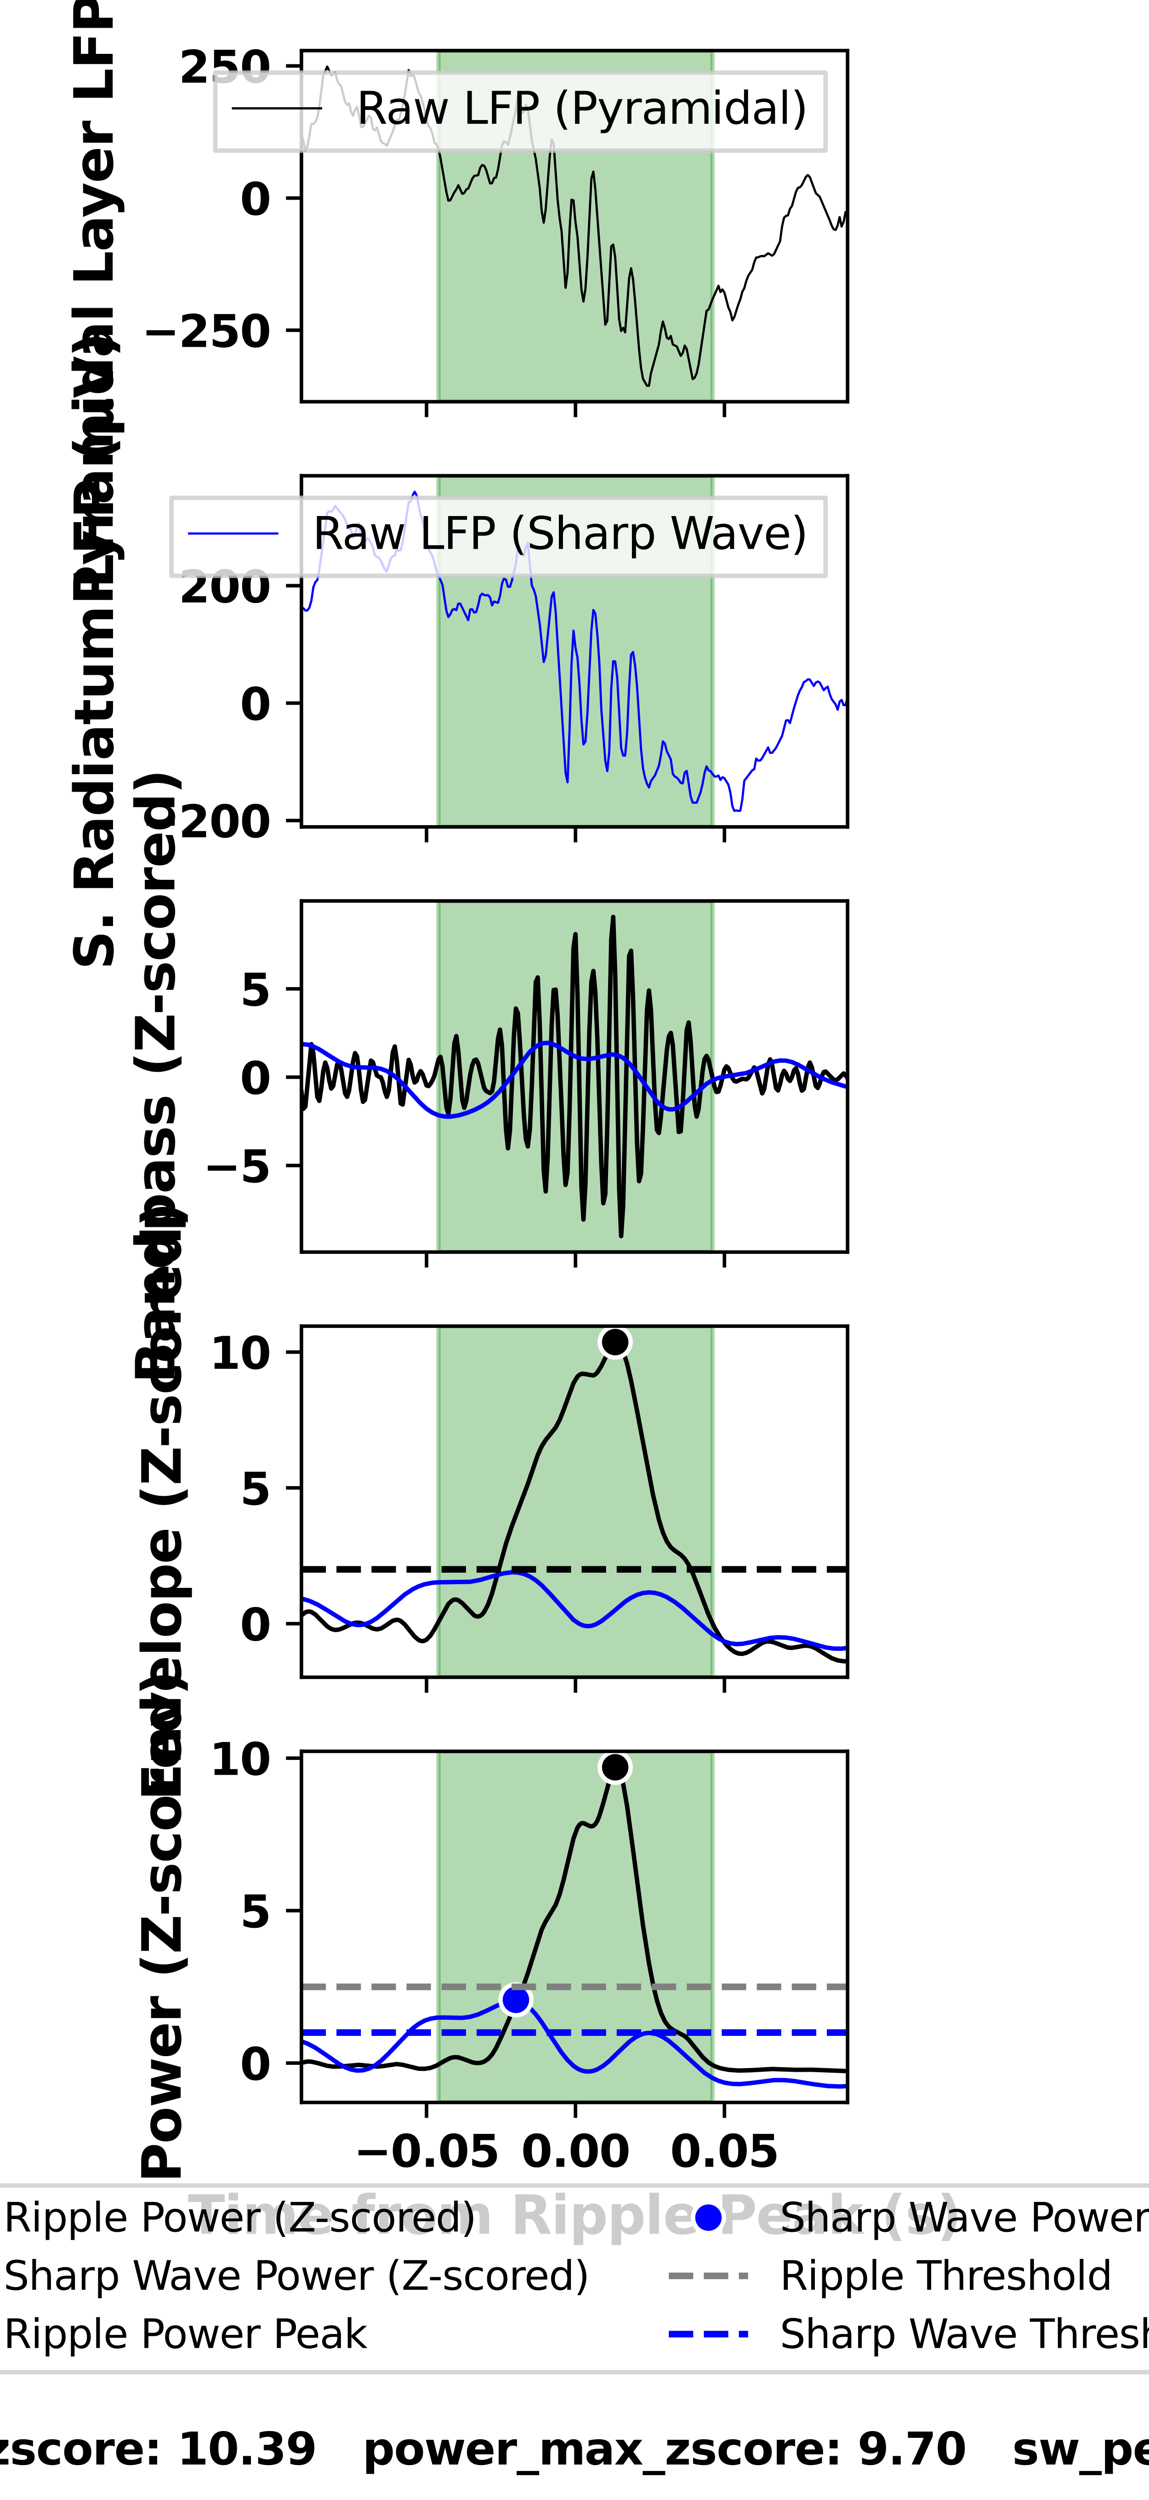 <?xml version="1.0" encoding="utf-8" standalone="no"?>
<!DOCTYPE svg PUBLIC "-//W3C//DTD SVG 1.1//EN"
  "http://www.w3.org/Graphics/SVG/1.1/DTD/svg11.dtd">
<svg xmlns:xlink="http://www.w3.org/1999/xlink" width="260.787pt" height="566.929pt" viewBox="0 0 260.787 566.929" xmlns="http://www.w3.org/2000/svg" version="1.1">
 <defs>
  <style type="text/css">*{stroke-linejoin: round; stroke-linecap: butt}</style>
 </defs>
 <g id="figure_1">
  <g id="patch_1">
   <path d="M 0 566.929 
L 260.787 566.929 
L 260.787 0 
L 0 0 
z
" style="fill: #ffffff"/>
  </g>
  <g id="axes_1">
   <g id="patch_2">
    <path d="M 68.415 91.104 
L 192.373 91.104 
L 192.373 11.473 
L 68.415 11.473 
z
" style="fill: #ffffff"/>
   </g>
   <g id="patch_3">
    <path d="M 99.517 91.104 
L 161.721 91.104 
L 161.721 11.473 
L 99.517 11.473 
z
" clip-path="url(#p6677e33a92)" style="fill: #008000; opacity: 0.3; stroke: #008000; stroke-linejoin: miter"/>
   </g>
   <g id="matplotlib.axis_1">
    <g id="xtick_1">
     <g id="line2d_1">
      <defs>
       <path id="mcdcff3c2b3" d="M 0 0 
L 0 3.5 
" style="stroke: #000000; stroke-width: 0.8"/>
      </defs>
      <g>
       <use xlink:href="#mcdcff3c2b3" x="96.812" y="91.104" style="stroke: #000000; stroke-width: 0.8"/>
      </g>
     </g>
    </g>
    <g id="xtick_2">
     <g id="line2d_2">
      <g>
       <use xlink:href="#mcdcff3c2b3" x="130.619" y="91.104" style="stroke: #000000; stroke-width: 0.8"/>
      </g>
     </g>
    </g>
    <g id="xtick_3">
     <g id="line2d_3">
      <g>
       <use xlink:href="#mcdcff3c2b3" x="164.426" y="91.104" style="stroke: #000000; stroke-width: 0.8"/>
      </g>
     </g>
    </g>
   </g>
   <g id="matplotlib.axis_2">
    <g id="ytick_1">
     <g id="line2d_4">
      <defs>
       <path id="mf0727735f9" d="M 0 0 
L -3.5 0 
" style="stroke: #000000; stroke-width: 0.8"/>
      </defs>
      <g>
       <use xlink:href="#mf0727735f9" x="68.415" y="74.887" style="stroke: #000000; stroke-width: 0.8"/>
      </g>
     </g>
     <g id="text_1">
      <!-- −250 -->
      <g transform="translate(32.162 78.686) scale(0.1 -0.1)">
       <defs>
        <path id="DejaVuSans-Bold-2212" d="M 678 2375 
L 4684 2375 
L 4684 1638 
L 678 1638 
L 678 2375 
z
" transform="scale(0.016)"/>
        <path id="DejaVuSans-Bold-32" d="M 1844 884 
L 3897 884 
L 3897 0 
L 506 0 
L 506 884 
L 2209 2388 
Q 2438 2594 2547 2791 
Q 2656 2988 2656 3200 
Q 2656 3528 2436 3728 
Q 2216 3928 1850 3928 
Q 1569 3928 1234 3808 
Q 900 3688 519 3450 
L 519 4475 
Q 925 4609 1322 4679 
Q 1719 4750 2100 4750 
Q 2938 4750 3402 4381 
Q 3866 4013 3866 3353 
Q 3866 2972 3669 2642 
Q 3472 2313 2841 1759 
L 1844 884 
z
" transform="scale(0.016)"/>
        <path id="DejaVuSans-Bold-35" d="M 678 4666 
L 3669 4666 
L 3669 3781 
L 1638 3781 
L 1638 3059 
Q 1775 3097 1914 3117 
Q 2053 3138 2203 3138 
Q 3056 3138 3531 2711 
Q 4006 2284 4006 1522 
Q 4006 766 3489 337 
Q 2972 -91 2053 -91 
Q 1656 -91 1267 -14 
Q 878 63 494 219 
L 494 1166 
Q 875 947 1217 837 
Q 1559 728 1863 728 
Q 2300 728 2551 942 
Q 2803 1156 2803 1522 
Q 2803 1891 2551 2103 
Q 2300 2316 1863 2316 
Q 1603 2316 1309 2248 
Q 1016 2181 678 2041 
L 678 4666 
z
" transform="scale(0.016)"/>
        <path id="DejaVuSans-Bold-30" d="M 2944 2338 
Q 2944 3213 2780 3570 
Q 2616 3928 2228 3928 
Q 1841 3928 1675 3570 
Q 1509 3213 1509 2338 
Q 1509 1453 1675 1090 
Q 1841 728 2228 728 
Q 2613 728 2778 1090 
Q 2944 1453 2944 2338 
z
M 4147 2328 
Q 4147 1169 3647 539 
Q 3147 -91 2228 -91 
Q 1306 -91 806 539 
Q 306 1169 306 2328 
Q 306 3491 806 4120 
Q 1306 4750 2228 4750 
Q 3147 4750 3647 4120 
Q 4147 3491 4147 2328 
z
" transform="scale(0.016)"/>
       </defs>
       <use xlink:href="#DejaVuSans-Bold-2212"/>
       <use xlink:href="#DejaVuSans-Bold-32" transform="translate(83.789 0)"/>
       <use xlink:href="#DejaVuSans-Bold-35" transform="translate(153.369 0)"/>
       <use xlink:href="#DejaVuSans-Bold-30" transform="translate(222.949 0)"/>
      </g>
     </g>
    </g>
    <g id="ytick_2">
     <g id="line2d_5">
      <g>
       <use xlink:href="#mf0727735f9" x="68.415" y="44.919" style="stroke: #000000; stroke-width: 0.8"/>
      </g>
     </g>
     <g id="text_2">
      <!-- 0 -->
      <g transform="translate(54.457 48.718) scale(0.1 -0.1)">
       <use xlink:href="#DejaVuSans-Bold-30"/>
      </g>
     </g>
    </g>
    <g id="ytick_3">
     <g id="line2d_6">
      <g>
       <use xlink:href="#mf0727735f9" x="68.415" y="14.951" style="stroke: #000000; stroke-width: 0.8"/>
      </g>
     </g>
     <g id="text_3">
      <!-- 250 -->
      <g transform="translate(40.541 18.75) scale(0.1 -0.1)">
       <use xlink:href="#DejaVuSans-Bold-32"/>
       <use xlink:href="#DejaVuSans-Bold-35" transform="translate(69.58 0)"/>
       <use xlink:href="#DejaVuSans-Bold-30" transform="translate(139.16 0)"/>
      </g>
     </g>
    </g>
    <g id="text_4">
     <!-- Pyramidal Layer LFP (μV) -->
     <g transform="translate(25.572 137.181) rotate(-90) scale(0.12 -0.12)">
      <defs>
       <path id="DejaVuSans-Bold-50" d="M 588 4666 
L 2584 4666 
Q 3475 4666 3951 4270 
Q 4428 3875 4428 3144 
Q 4428 2409 3951 2014 
Q 3475 1619 2584 1619 
L 1791 1619 
L 1791 0 
L 588 0 
L 588 4666 
z
M 1791 3794 
L 1791 2491 
L 2456 2491 
Q 2806 2491 2997 2661 
Q 3188 2831 3188 3144 
Q 3188 3456 2997 3625 
Q 2806 3794 2456 3794 
L 1791 3794 
z
" transform="scale(0.016)"/>
       <path id="DejaVuSans-Bold-79" d="M 78 3500 
L 1197 3500 
L 2138 1125 
L 2938 3500 
L 4056 3500 
L 2584 -331 
Q 2363 -916 2067 -1148 
Q 1772 -1381 1288 -1381 
L 641 -1381 
L 641 -647 
L 991 -647 
Q 1275 -647 1404 -556 
Q 1534 -466 1606 -231 
L 1638 -134 
L 78 3500 
z
" transform="scale(0.016)"/>
       <path id="DejaVuSans-Bold-72" d="M 3138 2547 
Q 2991 2616 2845 2648 
Q 2700 2681 2553 2681 
Q 2122 2681 1889 2404 
Q 1656 2128 1656 1613 
L 1656 0 
L 538 0 
L 538 3500 
L 1656 3500 
L 1656 2925 
Q 1872 3269 2151 3426 
Q 2431 3584 2822 3584 
Q 2878 3584 2943 3579 
Q 3009 3575 3134 3559 
L 3138 2547 
z
" transform="scale(0.016)"/>
       <path id="DejaVuSans-Bold-61" d="M 2106 1575 
Q 1756 1575 1579 1456 
Q 1403 1338 1403 1106 
Q 1403 894 1545 773 
Q 1688 653 1941 653 
Q 2256 653 2472 879 
Q 2688 1106 2688 1447 
L 2688 1575 
L 2106 1575 
z
M 3816 1997 
L 3816 0 
L 2688 0 
L 2688 519 
Q 2463 200 2181 54 
Q 1900 -91 1497 -91 
Q 953 -91 614 226 
Q 275 544 275 1050 
Q 275 1666 698 1953 
Q 1122 2241 2028 2241 
L 2688 2241 
L 2688 2328 
Q 2688 2594 2478 2717 
Q 2269 2841 1825 2841 
Q 1466 2841 1156 2769 
Q 847 2697 581 2553 
L 581 3406 
Q 941 3494 1303 3539 
Q 1666 3584 2028 3584 
Q 2975 3584 3395 3211 
Q 3816 2838 3816 1997 
z
" transform="scale(0.016)"/>
       <path id="DejaVuSans-Bold-6d" d="M 3781 2919 
Q 3994 3244 4286 3414 
Q 4578 3584 4928 3584 
Q 5531 3584 5847 3212 
Q 6163 2841 6163 2131 
L 6163 0 
L 5038 0 
L 5038 1825 
Q 5041 1866 5042 1909 
Q 5044 1953 5044 2034 
Q 5044 2406 4934 2573 
Q 4825 2741 4581 2741 
Q 4263 2741 4089 2478 
Q 3916 2216 3909 1719 
L 3909 0 
L 2784 0 
L 2784 1825 
Q 2784 2406 2684 2573 
Q 2584 2741 2328 2741 
Q 2006 2741 1831 2477 
Q 1656 2213 1656 1722 
L 1656 0 
L 531 0 
L 531 3500 
L 1656 3500 
L 1656 2988 
Q 1863 3284 2130 3434 
Q 2397 3584 2719 3584 
Q 3081 3584 3359 3409 
Q 3638 3234 3781 2919 
z
" transform="scale(0.016)"/>
       <path id="DejaVuSans-Bold-69" d="M 538 3500 
L 1656 3500 
L 1656 0 
L 538 0 
L 538 3500 
z
M 538 4863 
L 1656 4863 
L 1656 3950 
L 538 3950 
L 538 4863 
z
" transform="scale(0.016)"/>
       <path id="DejaVuSans-Bold-64" d="M 2919 2988 
L 2919 4863 
L 4044 4863 
L 4044 0 
L 2919 0 
L 2919 506 
Q 2688 197 2409 53 
Q 2131 -91 1766 -91 
Q 1119 -91 703 423 
Q 288 938 288 1747 
Q 288 2556 703 3070 
Q 1119 3584 1766 3584 
Q 2128 3584 2408 3439 
Q 2688 3294 2919 2988 
z
M 2181 722 
Q 2541 722 2730 984 
Q 2919 1247 2919 1747 
Q 2919 2247 2730 2509 
Q 2541 2772 2181 2772 
Q 1825 2772 1636 2509 
Q 1447 2247 1447 1747 
Q 1447 1247 1636 984 
Q 1825 722 2181 722 
z
" transform="scale(0.016)"/>
       <path id="DejaVuSans-Bold-6c" d="M 538 4863 
L 1656 4863 
L 1656 0 
L 538 0 
L 538 4863 
z
" transform="scale(0.016)"/>
       <path id="DejaVuSans-Bold-20" transform="scale(0.016)"/>
       <path id="DejaVuSans-Bold-4c" d="M 588 4666 
L 1791 4666 
L 1791 909 
L 3903 909 
L 3903 0 
L 588 0 
L 588 4666 
z
" transform="scale(0.016)"/>
       <path id="DejaVuSans-Bold-65" d="M 4031 1759 
L 4031 1441 
L 1416 1441 
Q 1456 1047 1700 850 
Q 1944 653 2381 653 
Q 2734 653 3104 758 
Q 3475 863 3866 1075 
L 3866 213 
Q 3469 63 3072 -14 
Q 2675 -91 2278 -91 
Q 1328 -91 801 392 
Q 275 875 275 1747 
Q 275 2603 792 3093 
Q 1309 3584 2216 3584 
Q 3041 3584 3536 3087 
Q 4031 2591 4031 1759 
z
M 2881 2131 
Q 2881 2450 2695 2645 
Q 2509 2841 2209 2841 
Q 1884 2841 1681 2658 
Q 1478 2475 1428 2131 
L 2881 2131 
z
" transform="scale(0.016)"/>
       <path id="DejaVuSans-Bold-46" d="M 588 4666 
L 3834 4666 
L 3834 3756 
L 1791 3756 
L 1791 2888 
L 3713 2888 
L 3713 1978 
L 1791 1978 
L 1791 0 
L 588 0 
L 588 4666 
z
" transform="scale(0.016)"/>
       <path id="DejaVuSans-Bold-28" d="M 2413 -844 
L 1484 -844 
Q 1006 -72 778 623 
Q 550 1319 550 2003 
Q 550 2688 779 3389 
Q 1009 4091 1484 4856 
L 2413 4856 
Q 2013 4116 1813 3408 
Q 1613 2700 1613 2009 
Q 1613 1319 1811 609 
Q 2009 -100 2413 -844 
z
" transform="scale(0.016)"/>
       <path id="DejaVuSans-Bold-3bc" d="M 544 -1338 
L 544 3500 
L 1672 3500 
L 1672 1466 
Q 1672 1103 1828 926 
Q 1984 750 2303 750 
Q 2625 750 2781 926 
Q 2938 1103 2938 1466 
L 2938 3500 
L 4063 3500 
L 4063 1159 
Q 4063 938 4114 850 
Q 4166 763 4288 763 
Q 4344 763 4395 778 
Q 4447 794 4506 831 
L 4506 50 
Q 4341 -22 4195 -56 
Q 4050 -91 3909 -91 
Q 3631 -91 3454 26 
Q 3278 144 3169 403 
Q 3022 156 2811 32 
Q 2600 -91 2322 -91 
Q 2091 -91 1928 -17 
Q 1766 56 1672 206 
L 1672 -1338 
L 544 -1338 
z
" transform="scale(0.016)"/>
       <path id="DejaVuSans-Bold-56" d="M 31 4666 
L 1241 4666 
L 2478 1222 
L 3713 4666 
L 4922 4666 
L 3194 0 
L 1759 0 
L 31 4666 
z
" transform="scale(0.016)"/>
       <path id="DejaVuSans-Bold-29" d="M 513 -844 
Q 913 -100 1113 609 
Q 1313 1319 1313 2009 
Q 1313 2700 1113 3408 
Q 913 4116 513 4856 
L 1441 4856 
Q 1916 4091 2145 3389 
Q 2375 2688 2375 2003 
Q 2375 1319 2147 623 
Q 1919 -72 1441 -844 
L 513 -844 
z
" transform="scale(0.016)"/>
      </defs>
      <use xlink:href="#DejaVuSans-Bold-50"/>
      <use xlink:href="#DejaVuSans-Bold-79" transform="translate(75.166 0)"/>
      <use xlink:href="#DejaVuSans-Bold-72" transform="translate(140.352 0)"/>
      <use xlink:href="#DejaVuSans-Bold-61" transform="translate(189.668 0)"/>
      <use xlink:href="#DejaVuSans-Bold-6d" transform="translate(257.148 0)"/>
      <use xlink:href="#DejaVuSans-Bold-69" transform="translate(361.348 0)"/>
      <use xlink:href="#DejaVuSans-Bold-64" transform="translate(395.625 0)"/>
      <use xlink:href="#DejaVuSans-Bold-61" transform="translate(467.207 0)"/>
      <use xlink:href="#DejaVuSans-Bold-6c" transform="translate(534.688 0)"/>
      <use xlink:href="#DejaVuSans-Bold-20" transform="translate(568.965 0)"/>
      <use xlink:href="#DejaVuSans-Bold-4c" transform="translate(603.779 0)"/>
      <use xlink:href="#DejaVuSans-Bold-61" transform="translate(667.5 0)"/>
      <use xlink:href="#DejaVuSans-Bold-79" transform="translate(731.855 0)"/>
      <use xlink:href="#DejaVuSans-Bold-65" transform="translate(797.041 0)"/>
      <use xlink:href="#DejaVuSans-Bold-72" transform="translate(864.863 0)"/>
      <use xlink:href="#DejaVuSans-Bold-20" transform="translate(914.18 0)"/>
      <use xlink:href="#DejaVuSans-Bold-4c" transform="translate(948.994 0)"/>
      <use xlink:href="#DejaVuSans-Bold-46" transform="translate(1012.715 0)"/>
      <use xlink:href="#DejaVuSans-Bold-50" transform="translate(1081.025 0)"/>
      <use xlink:href="#DejaVuSans-Bold-20" transform="translate(1154.316 0)"/>
      <use xlink:href="#DejaVuSans-Bold-28" transform="translate(1189.131 0)"/>
      <use xlink:href="#DejaVuSans-Bold-3bc" transform="translate(1234.834 0)"/>
      <use xlink:href="#DejaVuSans-Bold-56" transform="translate(1308.418 0)"/>
      <use xlink:href="#DejaVuSans-Bold-29" transform="translate(1385.811 0)"/>
     </g>
    </g>
   </g>
   <g id="line2d_7">
    <path d="M 68.415 30.521 
L 68.866 31.904 
L 69.316 34.183 
L 69.767 33.318 
L 70.669 28.135 
L 71.119 28.106 
L 71.57 27.678 
L 72.021 26.657 
L 72.472 24.205 
L 73.373 17.163 
L 74.275 15.093 
L 75.176 17.119 
L 75.627 16.846 
L 76.078 16.42 
L 76.528 18.17 
L 76.979 19.086 
L 77.43 19.528 
L 78.331 23.135 
L 78.782 23.769 
L 79.233 23.432 
L 79.684 25.399 
L 80.135 26.25 
L 80.585 24.874 
L 81.036 24.294 
L 81.487 26.12 
L 81.938 28.702 
L 82.388 28.78 
L 83.741 26.245 
L 84.191 26.728 
L 84.642 29.169 
L 85.093 29.578 
L 85.544 28.887 
L 86.445 32 
L 86.896 32.45 
L 87.347 32.608 
L 87.797 33.056 
L 89.15 29.826 
L 90.051 27.176 
L 90.502 27.508 
L 91.403 23.875 
L 91.854 21.528 
L 92.756 15.89 
L 93.206 17.292 
L 93.657 16.918 
L 94.108 17.604 
L 95.009 20.958 
L 95.46 21.621 
L 96.362 24.797 
L 96.812 27.006 
L 97.263 28.5 
L 97.714 29.128 
L 98.165 30.354 
L 98.615 32.361 
L 99.066 32.742 
L 99.517 33.673 
L 99.968 35.783 
L 101.32 43.567 
L 101.771 45.528 
L 102.222 45.404 
L 103.123 43.606 
L 103.574 42.959 
L 104.025 42.005 
L 104.926 43.957 
L 105.377 43.776 
L 105.828 42.952 
L 106.278 42.774 
L 107.18 40.547 
L 107.631 39.892 
L 108.532 39.717 
L 108.983 38.094 
L 109.434 37.432 
L 109.884 37.582 
L 110.335 38.507 
L 111.237 41.605 
L 111.687 41.542 
L 112.138 40.373 
L 112.589 40.254 
L 113.04 38.403 
L 113.941 32.909 
L 114.392 32.053 
L 114.843 32.247 
L 115.293 32.849 
L 115.744 31.203 
L 116.646 26.848 
L 117.096 24.923 
L 117.547 21.748 
L 118.449 25.616 
L 118.899 25.412 
L 119.35 23.81 
L 119.801 24.649 
L 120.702 31.89 
L 121.604 36.027 
L 122.505 42.688 
L 122.956 47.928 
L 123.407 50.492 
L 123.858 47.477 
L 124.759 35.611 
L 125.21 31.696 
L 125.661 32.475 
L 126.562 45.318 
L 127.013 49.447 
L 127.464 52.473 
L 128.365 65.264 
L 128.816 61.841 
L 129.267 52.303 
L 129.718 45.272 
L 130.168 45.448 
L 130.619 50.402 
L 131.07 53.616 
L 131.971 65.658 
L 132.422 68.373 
L 132.873 65.568 
L 133.324 58.576 
L 134.225 40.462 
L 134.676 38.922 
L 135.127 42.96 
L 137.38 73.628 
L 137.831 72.719 
L 138.733 55.877 
L 139.183 55.467 
L 139.634 58.328 
L 140.536 72.466 
L 140.986 75.057 
L 141.437 74.349 
L 141.888 75.361 
L 142.789 63.087 
L 143.24 60.843 
L 143.691 63.405 
L 144.142 68.252 
L 145.043 79.175 
L 145.494 83.42 
L 145.945 85.925 
L 146.846 87.485 
L 147.297 87.485 
L 147.748 84.638 
L 149.551 78.111 
L 150.002 75.091 
L 150.452 72.919 
L 150.903 74.463 
L 151.354 76.575 
L 151.805 76.888 
L 152.255 76.189 
L 152.706 78.118 
L 153.608 78.575 
L 154.509 80.694 
L 154.96 80.051 
L 155.411 78.376 
L 155.861 79.141 
L 157.214 85.98 
L 157.664 85.64 
L 158.115 84.666 
L 158.566 82.624 
L 160.369 70.494 
L 160.82 70.202 
L 161.721 67.852 
L 162.623 65.84 
L 163.073 64.817 
L 163.524 66.239 
L 163.975 65.644 
L 164.426 66.38 
L 165.327 69.757 
L 165.778 70.742 
L 166.229 72.651 
L 166.679 71.865 
L 167.581 69.023 
L 168.032 67.862 
L 168.483 66.156 
L 168.933 65.338 
L 169.384 63.706 
L 169.835 62.54 
L 170.736 61.145 
L 171.187 59.476 
L 171.638 58.405 
L 172.089 58.351 
L 172.539 58.135 
L 172.99 58.049 
L 173.441 58.119 
L 174.342 57.441 
L 175.244 57.981 
L 175.695 57.611 
L 177.047 54.735 
L 177.498 51.392 
L 177.948 49.382 
L 178.399 48.954 
L 178.85 48.845 
L 179.301 47.351 
L 179.751 46.708 
L 180.653 43.515 
L 181.104 42.619 
L 181.554 42.473 
L 182.005 41.961 
L 182.907 40.116 
L 183.357 39.698 
L 183.808 40.168 
L 185.16 43.778 
L 186.062 44.646 
L 188.316 49.956 
L 188.766 51.157 
L 189.217 52.001 
L 189.668 52.135 
L 190.119 51.098 
L 190.57 49.228 
L 191.02 51.377 
L 191.471 50.322 
L 191.922 48.07 
L 192.373 48.463 
L 192.373 48.463 
" clip-path="url(#p6677e33a92)" style="fill: none; stroke: #000000; stroke-width: 0.5; stroke-linecap: square"/>
   </g>
   <g id="patch_4">
    <path d="M 68.415 91.104 
L 68.415 11.473 
" style="fill: none; stroke: #000000; stroke-width: 0.8; stroke-linejoin: miter; stroke-linecap: square"/>
   </g>
   <g id="patch_5">
    <path d="M 192.373 91.104 
L 192.373 11.473 
" style="fill: none; stroke: #000000; stroke-width: 0.8; stroke-linejoin: miter; stroke-linecap: square"/>
   </g>
   <g id="patch_6">
    <path d="M 68.415 91.104 
L 192.373 91.104 
" style="fill: none; stroke: #000000; stroke-width: 0.8; stroke-linejoin: miter; stroke-linecap: square"/>
   </g>
   <g id="patch_7">
    <path d="M 68.415 11.473 
L 192.373 11.473 
" style="fill: none; stroke: #000000; stroke-width: 0.8; stroke-linejoin: miter; stroke-linecap: square"/>
   </g>
   <g id="legend_1">
    <g id="patch_8">
     <path d="M 48.869 34.151 
L 187.373 34.151 
L 187.373 16.473 
L 48.869 16.473 
z
" style="fill: #ffffff; opacity: 0.8; stroke: #cccccc; stroke-linejoin: miter"/>
    </g>
    <g id="line2d_8">
     <path d="M 52.869 24.572 
L 62.869 24.572 
L 72.869 24.572 
" style="fill: none; stroke: #000000; stroke-width: 0.5; stroke-linecap: square"/>
    </g>
    <g id="text_5">
     <!-- Raw LFP (Pyramidal) -->
     <g transform="translate(80.869 28.072) scale(0.1 -0.1)">
      <defs>
       <path id="DejaVuSans-52" d="M 2841 2188 
Q 3044 2119 3236 1894 
Q 3428 1669 3622 1275 
L 4263 0 
L 3584 0 
L 2988 1197 
Q 2756 1666 2539 1819 
Q 2322 1972 1947 1972 
L 1259 1972 
L 1259 0 
L 628 0 
L 628 4666 
L 2053 4666 
Q 2853 4666 3247 4331 
Q 3641 3997 3641 3322 
Q 3641 2881 3436 2590 
Q 3231 2300 2841 2188 
z
M 1259 4147 
L 1259 2491 
L 2053 2491 
Q 2509 2491 2742 2702 
Q 2975 2913 2975 3322 
Q 2975 3731 2742 3939 
Q 2509 4147 2053 4147 
L 1259 4147 
z
" transform="scale(0.016)"/>
       <path id="DejaVuSans-61" d="M 2194 1759 
Q 1497 1759 1228 1600 
Q 959 1441 959 1056 
Q 959 750 1161 570 
Q 1363 391 1709 391 
Q 2188 391 2477 730 
Q 2766 1069 2766 1631 
L 2766 1759 
L 2194 1759 
z
M 3341 1997 
L 3341 0 
L 2766 0 
L 2766 531 
Q 2569 213 2275 61 
Q 1981 -91 1556 -91 
Q 1019 -91 701 211 
Q 384 513 384 1019 
Q 384 1609 779 1909 
Q 1175 2209 1959 2209 
L 2766 2209 
L 2766 2266 
Q 2766 2663 2505 2880 
Q 2244 3097 1772 3097 
Q 1472 3097 1187 3025 
Q 903 2953 641 2809 
L 641 3341 
Q 956 3463 1253 3523 
Q 1550 3584 1831 3584 
Q 2591 3584 2966 3190 
Q 3341 2797 3341 1997 
z
" transform="scale(0.016)"/>
       <path id="DejaVuSans-77" d="M 269 3500 
L 844 3500 
L 1563 769 
L 2278 3500 
L 2956 3500 
L 3675 769 
L 4391 3500 
L 4966 3500 
L 4050 0 
L 3372 0 
L 2619 2869 
L 1863 0 
L 1184 0 
L 269 3500 
z
" transform="scale(0.016)"/>
       <path id="DejaVuSans-20" transform="scale(0.016)"/>
       <path id="DejaVuSans-4c" d="M 628 4666 
L 1259 4666 
L 1259 531 
L 3531 531 
L 3531 0 
L 628 0 
L 628 4666 
z
" transform="scale(0.016)"/>
       <path id="DejaVuSans-46" d="M 628 4666 
L 3309 4666 
L 3309 4134 
L 1259 4134 
L 1259 2759 
L 3109 2759 
L 3109 2228 
L 1259 2228 
L 1259 0 
L 628 0 
L 628 4666 
z
" transform="scale(0.016)"/>
       <path id="DejaVuSans-50" d="M 1259 4147 
L 1259 2394 
L 2053 2394 
Q 2494 2394 2734 2622 
Q 2975 2850 2975 3272 
Q 2975 3691 2734 3919 
Q 2494 4147 2053 4147 
L 1259 4147 
z
M 628 4666 
L 2053 4666 
Q 2838 4666 3239 4311 
Q 3641 3956 3641 3272 
Q 3641 2581 3239 2228 
Q 2838 1875 2053 1875 
L 1259 1875 
L 1259 0 
L 628 0 
L 628 4666 
z
" transform="scale(0.016)"/>
       <path id="DejaVuSans-28" d="M 1984 4856 
Q 1566 4138 1362 3434 
Q 1159 2731 1159 2009 
Q 1159 1288 1364 580 
Q 1569 -128 1984 -844 
L 1484 -844 
Q 1016 -109 783 600 
Q 550 1309 550 2009 
Q 550 2706 781 3412 
Q 1013 4119 1484 4856 
L 1984 4856 
z
" transform="scale(0.016)"/>
       <path id="DejaVuSans-79" d="M 2059 -325 
Q 1816 -950 1584 -1140 
Q 1353 -1331 966 -1331 
L 506 -1331 
L 506 -850 
L 844 -850 
Q 1081 -850 1212 -737 
Q 1344 -625 1503 -206 
L 1606 56 
L 191 3500 
L 800 3500 
L 1894 763 
L 2988 3500 
L 3597 3500 
L 2059 -325 
z
" transform="scale(0.016)"/>
       <path id="DejaVuSans-72" d="M 2631 2963 
Q 2534 3019 2420 3045 
Q 2306 3072 2169 3072 
Q 1681 3072 1420 2755 
Q 1159 2438 1159 1844 
L 1159 0 
L 581 0 
L 581 3500 
L 1159 3500 
L 1159 2956 
Q 1341 3275 1631 3429 
Q 1922 3584 2338 3584 
Q 2397 3584 2469 3576 
Q 2541 3569 2628 3553 
L 2631 2963 
z
" transform="scale(0.016)"/>
       <path id="DejaVuSans-6d" d="M 3328 2828 
Q 3544 3216 3844 3400 
Q 4144 3584 4550 3584 
Q 5097 3584 5394 3201 
Q 5691 2819 5691 2113 
L 5691 0 
L 5113 0 
L 5113 2094 
Q 5113 2597 4934 2840 
Q 4756 3084 4391 3084 
Q 3944 3084 3684 2787 
Q 3425 2491 3425 1978 
L 3425 0 
L 2847 0 
L 2847 2094 
Q 2847 2600 2669 2842 
Q 2491 3084 2119 3084 
Q 1678 3084 1418 2786 
Q 1159 2488 1159 1978 
L 1159 0 
L 581 0 
L 581 3500 
L 1159 3500 
L 1159 2956 
Q 1356 3278 1631 3431 
Q 1906 3584 2284 3584 
Q 2666 3584 2933 3390 
Q 3200 3197 3328 2828 
z
" transform="scale(0.016)"/>
       <path id="DejaVuSans-69" d="M 603 3500 
L 1178 3500 
L 1178 0 
L 603 0 
L 603 3500 
z
M 603 4863 
L 1178 4863 
L 1178 4134 
L 603 4134 
L 603 4863 
z
" transform="scale(0.016)"/>
       <path id="DejaVuSans-64" d="M 2906 2969 
L 2906 4863 
L 3481 4863 
L 3481 0 
L 2906 0 
L 2906 525 
Q 2725 213 2448 61 
Q 2172 -91 1784 -91 
Q 1150 -91 751 415 
Q 353 922 353 1747 
Q 353 2572 751 3078 
Q 1150 3584 1784 3584 
Q 2172 3584 2448 3432 
Q 2725 3281 2906 2969 
z
M 947 1747 
Q 947 1113 1208 752 
Q 1469 391 1925 391 
Q 2381 391 2643 752 
Q 2906 1113 2906 1747 
Q 2906 2381 2643 2742 
Q 2381 3103 1925 3103 
Q 1469 3103 1208 2742 
Q 947 2381 947 1747 
z
" transform="scale(0.016)"/>
       <path id="DejaVuSans-6c" d="M 603 4863 
L 1178 4863 
L 1178 0 
L 603 0 
L 603 4863 
z
" transform="scale(0.016)"/>
       <path id="DejaVuSans-29" d="M 513 4856 
L 1013 4856 
Q 1481 4119 1714 3412 
Q 1947 2706 1947 2009 
Q 1947 1309 1714 600 
Q 1481 -109 1013 -844 
L 513 -844 
Q 928 -128 1133 580 
Q 1338 1288 1338 2009 
Q 1338 2731 1133 3434 
Q 928 4138 513 4856 
z
" transform="scale(0.016)"/>
      </defs>
      <use xlink:href="#DejaVuSans-52"/>
      <use xlink:href="#DejaVuSans-61" transform="translate(67.232 0)"/>
      <use xlink:href="#DejaVuSans-77" transform="translate(128.512 0)"/>
      <use xlink:href="#DejaVuSans-20" transform="translate(210.299 0)"/>
      <use xlink:href="#DejaVuSans-4c" transform="translate(242.086 0)"/>
      <use xlink:href="#DejaVuSans-46" transform="translate(297.799 0)"/>
      <use xlink:href="#DejaVuSans-50" transform="translate(355.318 0)"/>
      <use xlink:href="#DejaVuSans-20" transform="translate(415.621 0)"/>
      <use xlink:href="#DejaVuSans-28" transform="translate(447.408 0)"/>
      <use xlink:href="#DejaVuSans-50" transform="translate(486.422 0)"/>
      <use xlink:href="#DejaVuSans-79" transform="translate(546.725 0)"/>
      <use xlink:href="#DejaVuSans-72" transform="translate(605.904 0)"/>
      <use xlink:href="#DejaVuSans-61" transform="translate(647.018 0)"/>
      <use xlink:href="#DejaVuSans-6d" transform="translate(708.297 0)"/>
      <use xlink:href="#DejaVuSans-69" transform="translate(805.709 0)"/>
      <use xlink:href="#DejaVuSans-64" transform="translate(833.492 0)"/>
      <use xlink:href="#DejaVuSans-61" transform="translate(896.969 0)"/>
      <use xlink:href="#DejaVuSans-6c" transform="translate(958.248 0)"/>
      <use xlink:href="#DejaVuSans-29" transform="translate(986.031 0)"/>
     </g>
    </g>
   </g>
  </g>
  <g id="axes_2">
   <g id="patch_9">
    <path d="M 68.415 187.527 
L 192.373 187.527 
L 192.373 107.895 
L 68.415 107.895 
z
" style="fill: #ffffff"/>
   </g>
   <g id="patch_10">
    <path d="M 99.517 187.527 
L 161.721 187.527 
L 161.721 107.895 
L 99.517 107.895 
z
" clip-path="url(#p65bcab3586)" style="fill: #008000; opacity: 0.3; stroke: #008000; stroke-linejoin: miter"/>
   </g>
   <g id="matplotlib.axis_3">
    <g id="xtick_4">
     <g id="line2d_9">
      <g>
       <use xlink:href="#mcdcff3c2b3" x="96.812" y="187.527" style="stroke: #000000; stroke-width: 0.8"/>
      </g>
     </g>
    </g>
    <g id="xtick_5">
     <g id="line2d_10">
      <g>
       <use xlink:href="#mcdcff3c2b3" x="130.619" y="187.527" style="stroke: #000000; stroke-width: 0.8"/>
      </g>
     </g>
    </g>
    <g id="xtick_6">
     <g id="line2d_11">
      <g>
       <use xlink:href="#mcdcff3c2b3" x="164.426" y="187.527" style="stroke: #000000; stroke-width: 0.8"/>
      </g>
     </g>
    </g>
   </g>
   <g id="matplotlib.axis_4">
    <g id="ytick_4">
     <g id="line2d_12">
      <g>
       <use xlink:href="#mf0727735f9" x="68.415" y="186.082" style="stroke: #000000; stroke-width: 0.8"/>
      </g>
     </g>
     <g id="text_6">
      <!-- −200 -->
      <g transform="translate(32.162 189.881) scale(0.1 -0.1)">
       <use xlink:href="#DejaVuSans-Bold-2212"/>
       <use xlink:href="#DejaVuSans-Bold-32" transform="translate(83.789 0)"/>
       <use xlink:href="#DejaVuSans-Bold-30" transform="translate(153.369 0)"/>
       <use xlink:href="#DejaVuSans-Bold-30" transform="translate(222.949 0)"/>
      </g>
     </g>
    </g>
    <g id="ytick_5">
     <g id="line2d_13">
      <g>
       <use xlink:href="#mf0727735f9" x="68.415" y="159.453" style="stroke: #000000; stroke-width: 0.8"/>
      </g>
     </g>
     <g id="text_7">
      <!-- 0 -->
      <g transform="translate(54.457 163.252) scale(0.1 -0.1)">
       <use xlink:href="#DejaVuSans-Bold-30"/>
      </g>
     </g>
    </g>
    <g id="ytick_6">
     <g id="line2d_14">
      <g>
       <use xlink:href="#mf0727735f9" x="68.415" y="132.824" style="stroke: #000000; stroke-width: 0.8"/>
      </g>
     </g>
     <g id="text_8">
      <!-- 200 -->
      <g transform="translate(40.541 136.623) scale(0.1 -0.1)">
       <use xlink:href="#DejaVuSans-Bold-32"/>
       <use xlink:href="#DejaVuSans-Bold-30" transform="translate(69.58 0)"/>
       <use xlink:href="#DejaVuSans-Bold-30" transform="translate(139.16 0)"/>
      </g>
     </g>
    </g>
    <g id="text_9">
     <!-- S. Radiatum LFP (μV) -->
     <g transform="translate(25.653 219.9) rotate(-90) scale(0.12 -0.12)">
      <defs>
       <path id="DejaVuSans-Bold-53" d="M 3834 4519 
L 3834 3531 
Q 3450 3703 3084 3790 
Q 2719 3878 2394 3878 
Q 1963 3878 1756 3759 
Q 1550 3641 1550 3391 
Q 1550 3203 1689 3098 
Q 1828 2994 2194 2919 
L 2706 2816 
Q 3484 2659 3812 2340 
Q 4141 2022 4141 1434 
Q 4141 663 3683 286 
Q 3225 -91 2284 -91 
Q 1841 -91 1394 -6 
Q 947 78 500 244 
L 500 1259 
Q 947 1022 1364 901 
Q 1781 781 2169 781 
Q 2563 781 2772 912 
Q 2981 1044 2981 1288 
Q 2981 1506 2839 1625 
Q 2697 1744 2272 1838 
L 1806 1941 
Q 1106 2091 782 2419 
Q 459 2747 459 3303 
Q 459 4000 909 4375 
Q 1359 4750 2203 4750 
Q 2588 4750 2994 4692 
Q 3400 4634 3834 4519 
z
" transform="scale(0.016)"/>
       <path id="DejaVuSans-Bold-2e" d="M 653 1209 
L 1778 1209 
L 1778 0 
L 653 0 
L 653 1209 
z
" transform="scale(0.016)"/>
       <path id="DejaVuSans-Bold-52" d="M 2297 2597 
Q 2675 2597 2839 2737 
Q 3003 2878 3003 3200 
Q 3003 3519 2839 3656 
Q 2675 3794 2297 3794 
L 1791 3794 
L 1791 2597 
L 2297 2597 
z
M 1791 1766 
L 1791 0 
L 588 0 
L 588 4666 
L 2425 4666 
Q 3347 4666 3776 4356 
Q 4206 4047 4206 3378 
Q 4206 2916 3982 2619 
Q 3759 2322 3309 2181 
Q 3556 2125 3751 1926 
Q 3947 1728 4147 1325 
L 4800 0 
L 3519 0 
L 2950 1159 
Q 2778 1509 2601 1637 
Q 2425 1766 2131 1766 
L 1791 1766 
z
" transform="scale(0.016)"/>
       <path id="DejaVuSans-Bold-74" d="M 1759 4494 
L 1759 3500 
L 2913 3500 
L 2913 2700 
L 1759 2700 
L 1759 1216 
Q 1759 972 1856 886 
Q 1953 800 2241 800 
L 2816 800 
L 2816 0 
L 1856 0 
Q 1194 0 917 276 
Q 641 553 641 1216 
L 641 2700 
L 84 2700 
L 84 3500 
L 641 3500 
L 641 4494 
L 1759 4494 
z
" transform="scale(0.016)"/>
       <path id="DejaVuSans-Bold-75" d="M 500 1363 
L 500 3500 
L 1625 3500 
L 1625 3150 
Q 1625 2866 1622 2436 
Q 1619 2006 1619 1863 
Q 1619 1441 1641 1255 
Q 1663 1069 1716 984 
Q 1784 875 1895 815 
Q 2006 756 2150 756 
Q 2500 756 2700 1025 
Q 2900 1294 2900 1772 
L 2900 3500 
L 4019 3500 
L 4019 0 
L 2900 0 
L 2900 506 
Q 2647 200 2364 54 
Q 2081 -91 1741 -91 
Q 1134 -91 817 281 
Q 500 653 500 1363 
z
" transform="scale(0.016)"/>
      </defs>
      <use xlink:href="#DejaVuSans-Bold-53"/>
      <use xlink:href="#DejaVuSans-Bold-2e" transform="translate(72.021 0)"/>
      <use xlink:href="#DejaVuSans-Bold-20" transform="translate(110.01 0)"/>
      <use xlink:href="#DejaVuSans-Bold-52" transform="translate(144.824 0)"/>
      <use xlink:href="#DejaVuSans-Bold-61" transform="translate(221.826 0)"/>
      <use xlink:href="#DejaVuSans-Bold-64" transform="translate(289.307 0)"/>
      <use xlink:href="#DejaVuSans-Bold-69" transform="translate(360.889 0)"/>
      <use xlink:href="#DejaVuSans-Bold-61" transform="translate(395.166 0)"/>
      <use xlink:href="#DejaVuSans-Bold-74" transform="translate(462.646 0)"/>
      <use xlink:href="#DejaVuSans-Bold-75" transform="translate(510.449 0)"/>
      <use xlink:href="#DejaVuSans-Bold-6d" transform="translate(581.641 0)"/>
      <use xlink:href="#DejaVuSans-Bold-20" transform="translate(685.84 0)"/>
      <use xlink:href="#DejaVuSans-Bold-4c" transform="translate(720.654 0)"/>
      <use xlink:href="#DejaVuSans-Bold-46" transform="translate(784.375 0)"/>
      <use xlink:href="#DejaVuSans-Bold-50" transform="translate(852.686 0)"/>
      <use xlink:href="#DejaVuSans-Bold-20" transform="translate(925.977 0)"/>
      <use xlink:href="#DejaVuSans-Bold-28" transform="translate(960.791 0)"/>
      <use xlink:href="#DejaVuSans-Bold-3bc" transform="translate(1006.494 0)"/>
      <use xlink:href="#DejaVuSans-Bold-56" transform="translate(1080.078 0)"/>
      <use xlink:href="#DejaVuSans-Bold-29" transform="translate(1157.471 0)"/>
     </g>
    </g>
   </g>
   <g id="line2d_15">
    <path d="M 68.415 137.687 
L 68.866 137.947 
L 69.316 138.451 
L 69.767 138.428 
L 70.218 137.801 
L 70.669 136.219 
L 71.119 133.177 
L 71.57 132.031 
L 72.021 131.542 
L 72.472 129.2 
L 74.275 116.312 
L 74.725 115.922 
L 75.176 116.08 
L 75.627 115.564 
L 76.078 114.754 
L 77.881 116.969 
L 78.331 117.849 
L 78.782 119.05 
L 79.233 119.783 
L 79.684 120.194 
L 80.135 121.883 
L 80.585 121.379 
L 81.036 119.468 
L 81.487 118.665 
L 82.388 124.209 
L 82.839 122.923 
L 83.29 122.111 
L 83.741 122.337 
L 84.642 124.091 
L 85.093 125.973 
L 85.544 126.295 
L 85.994 126.454 
L 86.445 127.146 
L 87.347 129.158 
L 87.797 129.59 
L 88.699 126.664 
L 89.15 126.106 
L 89.6 125.994 
L 90.051 124.435 
L 90.502 124.911 
L 90.953 124.786 
L 91.403 122.891 
L 92.756 113.877 
L 93.206 113.726 
L 93.657 112.371 
L 94.108 111.515 
L 94.559 112.304 
L 95.46 116.785 
L 95.911 118.149 
L 96.362 120.038 
L 96.812 122.615 
L 97.263 124.528 
L 98.165 126.121 
L 99.066 129.393 
L 100.418 132.57 
L 101.32 138.517 
L 101.771 139.938 
L 102.222 139.29 
L 102.672 138.292 
L 103.123 138.112 
L 103.574 138.371 
L 104.025 136.879 
L 104.475 136.909 
L 105.377 138.787 
L 106.278 140.644 
L 106.729 138.221 
L 107.18 138.167 
L 107.631 138.904 
L 108.081 138.79 
L 108.532 137.231 
L 108.983 135.143 
L 109.434 134.645 
L 109.884 134.937 
L 110.335 135.015 
L 110.786 134.97 
L 111.237 135.505 
L 111.687 137.297 
L 112.138 136.41 
L 113.04 136.706 
L 113.49 135.14 
L 113.941 132.364 
L 114.392 131.102 
L 114.843 131.491 
L 115.293 133.066 
L 115.744 133.081 
L 116.195 131.668 
L 117.096 127.763 
L 117.547 124.171 
L 117.998 124.115 
L 118.449 125.779 
L 118.899 126.039 
L 119.35 124.159 
L 119.801 123.072 
L 120.702 132.771 
L 121.153 133.725 
L 121.604 135.164 
L 122.505 141.537 
L 123.407 150.12 
L 123.858 148.708 
L 125.21 135.291 
L 125.661 134.318 
L 126.112 138.649 
L 128.365 175.255 
L 128.816 177.406 
L 129.267 165.71 
L 129.718 150.567 
L 130.168 143.015 
L 130.619 146.837 
L 131.07 149.109 
L 131.521 155.087 
L 131.971 163.33 
L 132.422 168.821 
L 132.873 168.207 
L 133.324 161.849 
L 134.225 142.926 
L 134.676 138.333 
L 135.127 139.175 
L 135.577 143.818 
L 136.028 150.269 
L 136.479 160.805 
L 137.38 172.481 
L 137.831 174.865 
L 138.282 170.465 
L 138.733 156.162 
L 139.183 149.931 
L 139.634 150.023 
L 140.085 153.597 
L 140.986 169.633 
L 141.437 171.344 
L 141.888 171.344 
L 142.339 166.169 
L 142.789 155.886 
L 143.24 148.437 
L 143.691 147.871 
L 144.142 150.88 
L 144.592 155.64 
L 145.494 169.837 
L 145.945 174.222 
L 146.396 176.371 
L 146.846 177.738 
L 147.297 178.582 
L 147.748 177.129 
L 148.649 175.868 
L 149.551 173.67 
L 150.002 171.29 
L 150.452 168.138 
L 150.903 168.625 
L 151.354 170.382 
L 152.255 172.22 
L 152.706 175.465 
L 153.157 176.113 
L 153.608 176.344 
L 154.058 176.845 
L 154.509 177.533 
L 154.96 177.663 
L 155.411 175.219 
L 155.861 174.825 
L 156.763 180.625 
L 157.214 182.02 
L 158.115 182.041 
L 159.017 179.659 
L 159.467 177.737 
L 159.918 175.282 
L 160.369 173.795 
L 160.82 174.682 
L 161.27 174.91 
L 162.172 176.088 
L 162.623 176.111 
L 163.073 175.879 
L 163.524 176.875 
L 163.975 176.251 
L 164.426 176.487 
L 165.327 177.959 
L 165.778 179.765 
L 166.229 182.859 
L 166.679 183.882 
L 167.13 183.784 
L 167.581 183.907 
L 168.032 183.852 
L 168.483 181.301 
L 168.933 177.061 
L 170.736 174.69 
L 171.187 174.42 
L 171.638 172.019 
L 172.089 172.479 
L 172.539 172.482 
L 172.99 171.917 
L 174.342 169.498 
L 174.793 170.715 
L 175.244 170.735 
L 176.145 169.586 
L 177.498 166.924 
L 178.399 163.403 
L 178.85 163.316 
L 179.301 163.974 
L 180.202 160.608 
L 181.104 157.673 
L 181.554 156.6 
L 182.005 155.816 
L 182.456 154.691 
L 182.907 154.452 
L 183.357 154.053 
L 183.808 154.123 
L 184.71 155.557 
L 185.16 154.799 
L 185.611 154.551 
L 186.062 154.798 
L 186.963 156.534 
L 187.414 156.03 
L 187.865 155.727 
L 188.316 157.365 
L 188.766 158.536 
L 189.668 159.761 
L 190.119 160.958 
L 190.57 159.119 
L 191.02 158.731 
L 191.471 159.922 
L 191.922 159.878 
L 192.373 158.097 
L 192.373 158.097 
" clip-path="url(#p65bcab3586)" style="fill: none; stroke: #0000ff; stroke-width: 0.5; stroke-linecap: square"/>
   </g>
   <g id="patch_11">
    <path d="M 68.415 187.527 
L 68.415 107.895 
" style="fill: none; stroke: #000000; stroke-width: 0.8; stroke-linejoin: miter; stroke-linecap: square"/>
   </g>
   <g id="patch_12">
    <path d="M 192.373 187.527 
L 192.373 107.895 
" style="fill: none; stroke: #000000; stroke-width: 0.8; stroke-linejoin: miter; stroke-linecap: square"/>
   </g>
   <g id="patch_13">
    <path d="M 68.415 187.527 
L 192.373 187.527 
" style="fill: none; stroke: #000000; stroke-width: 0.8; stroke-linejoin: miter; stroke-linecap: square"/>
   </g>
   <g id="patch_14">
    <path d="M 68.415 107.895 
L 192.373 107.895 
" style="fill: none; stroke: #000000; stroke-width: 0.8; stroke-linejoin: miter; stroke-linecap: square"/>
   </g>
   <g id="legend_2">
    <g id="patch_15">
     <path d="M 38.929 130.574 
L 187.373 130.574 
L 187.373 112.895 
L 38.929 112.895 
z
" style="fill: #ffffff; opacity: 0.8; stroke: #cccccc; stroke-linejoin: miter"/>
    </g>
    <g id="line2d_16">
     <path d="M 42.929 120.994 
L 52.929 120.994 
L 62.929 120.994 
" style="fill: none; stroke: #0000ff; stroke-width: 0.5; stroke-linecap: square"/>
    </g>
    <g id="text_10">
     <!-- Raw LFP (Sharp Wave) -->
     <g transform="translate(70.929 124.494) scale(0.1 -0.1)">
      <defs>
       <path id="DejaVuSans-53" d="M 3425 4513 
L 3425 3897 
Q 3066 4069 2747 4153 
Q 2428 4238 2131 4238 
Q 1616 4238 1336 4038 
Q 1056 3838 1056 3469 
Q 1056 3159 1242 3001 
Q 1428 2844 1947 2747 
L 2328 2669 
Q 3034 2534 3370 2195 
Q 3706 1856 3706 1288 
Q 3706 609 3251 259 
Q 2797 -91 1919 -91 
Q 1588 -91 1214 -16 
Q 841 59 441 206 
L 441 856 
Q 825 641 1194 531 
Q 1563 422 1919 422 
Q 2459 422 2753 634 
Q 3047 847 3047 1241 
Q 3047 1584 2836 1778 
Q 2625 1972 2144 2069 
L 1759 2144 
Q 1053 2284 737 2584 
Q 422 2884 422 3419 
Q 422 4038 858 4394 
Q 1294 4750 2059 4750 
Q 2388 4750 2728 4690 
Q 3069 4631 3425 4513 
z
" transform="scale(0.016)"/>
       <path id="DejaVuSans-68" d="M 3513 2113 
L 3513 0 
L 2938 0 
L 2938 2094 
Q 2938 2591 2744 2837 
Q 2550 3084 2163 3084 
Q 1697 3084 1428 2787 
Q 1159 2491 1159 1978 
L 1159 0 
L 581 0 
L 581 4863 
L 1159 4863 
L 1159 2956 
Q 1366 3272 1645 3428 
Q 1925 3584 2291 3584 
Q 2894 3584 3203 3211 
Q 3513 2838 3513 2113 
z
" transform="scale(0.016)"/>
       <path id="DejaVuSans-70" d="M 1159 525 
L 1159 -1331 
L 581 -1331 
L 581 3500 
L 1159 3500 
L 1159 2969 
Q 1341 3281 1617 3432 
Q 1894 3584 2278 3584 
Q 2916 3584 3314 3078 
Q 3713 2572 3713 1747 
Q 3713 922 3314 415 
Q 2916 -91 2278 -91 
Q 1894 -91 1617 61 
Q 1341 213 1159 525 
z
M 3116 1747 
Q 3116 2381 2855 2742 
Q 2594 3103 2138 3103 
Q 1681 3103 1420 2742 
Q 1159 2381 1159 1747 
Q 1159 1113 1420 752 
Q 1681 391 2138 391 
Q 2594 391 2855 752 
Q 3116 1113 3116 1747 
z
" transform="scale(0.016)"/>
       <path id="DejaVuSans-57" d="M 213 4666 
L 850 4666 
L 1831 722 
L 2809 4666 
L 3519 4666 
L 4500 722 
L 5478 4666 
L 6119 4666 
L 4947 0 
L 4153 0 
L 3169 4050 
L 2175 0 
L 1381 0 
L 213 4666 
z
" transform="scale(0.016)"/>
       <path id="DejaVuSans-76" d="M 191 3500 
L 800 3500 
L 1894 563 
L 2988 3500 
L 3597 3500 
L 2284 0 
L 1503 0 
L 191 3500 
z
" transform="scale(0.016)"/>
       <path id="DejaVuSans-65" d="M 3597 1894 
L 3597 1613 
L 953 1613 
Q 991 1019 1311 708 
Q 1631 397 2203 397 
Q 2534 397 2845 478 
Q 3156 559 3463 722 
L 3463 178 
Q 3153 47 2828 -22 
Q 2503 -91 2169 -91 
Q 1331 -91 842 396 
Q 353 884 353 1716 
Q 353 2575 817 3079 
Q 1281 3584 2069 3584 
Q 2775 3584 3186 3129 
Q 3597 2675 3597 1894 
z
M 3022 2063 
Q 3016 2534 2758 2815 
Q 2500 3097 2075 3097 
Q 1594 3097 1305 2825 
Q 1016 2553 972 2059 
L 3022 2063 
z
" transform="scale(0.016)"/>
      </defs>
      <use xlink:href="#DejaVuSans-52"/>
      <use xlink:href="#DejaVuSans-61" transform="translate(67.232 0)"/>
      <use xlink:href="#DejaVuSans-77" transform="translate(128.512 0)"/>
      <use xlink:href="#DejaVuSans-20" transform="translate(210.299 0)"/>
      <use xlink:href="#DejaVuSans-4c" transform="translate(242.086 0)"/>
      <use xlink:href="#DejaVuSans-46" transform="translate(297.799 0)"/>
      <use xlink:href="#DejaVuSans-50" transform="translate(355.318 0)"/>
      <use xlink:href="#DejaVuSans-20" transform="translate(415.621 0)"/>
      <use xlink:href="#DejaVuSans-28" transform="translate(447.408 0)"/>
      <use xlink:href="#DejaVuSans-53" transform="translate(486.422 0)"/>
      <use xlink:href="#DejaVuSans-68" transform="translate(549.898 0)"/>
      <use xlink:href="#DejaVuSans-61" transform="translate(613.277 0)"/>
      <use xlink:href="#DejaVuSans-72" transform="translate(674.557 0)"/>
      <use xlink:href="#DejaVuSans-70" transform="translate(715.67 0)"/>
      <use xlink:href="#DejaVuSans-20" transform="translate(779.146 0)"/>
      <use xlink:href="#DejaVuSans-57" transform="translate(810.934 0)"/>
      <use xlink:href="#DejaVuSans-61" transform="translate(903.436 0)"/>
      <use xlink:href="#DejaVuSans-76" transform="translate(964.715 0)"/>
      <use xlink:href="#DejaVuSans-65" transform="translate(1023.895 0)"/>
      <use xlink:href="#DejaVuSans-29" transform="translate(1085.418 0)"/>
     </g>
    </g>
   </g>
  </g>
  <g id="axes_3">
   <g id="patch_16">
    <path d="M 68.415 283.949 
L 192.373 283.949 
L 192.373 204.318 
L 68.415 204.318 
z
" style="fill: #ffffff"/>
   </g>
   <g id="patch_17">
    <path d="M 99.517 283.949 
L 161.721 283.949 
L 161.721 204.318 
L 99.517 204.318 
z
" clip-path="url(#p8b8b6b4375)" style="fill: #008000; opacity: 0.3; stroke: #008000; stroke-linejoin: miter"/>
   </g>
   <g id="matplotlib.axis_5">
    <g id="xtick_7">
     <g id="line2d_17">
      <g>
       <use xlink:href="#mcdcff3c2b3" x="96.812" y="283.949" style="stroke: #000000; stroke-width: 0.8"/>
      </g>
     </g>
    </g>
    <g id="xtick_8">
     <g id="line2d_18">
      <g>
       <use xlink:href="#mcdcff3c2b3" x="130.619" y="283.949" style="stroke: #000000; stroke-width: 0.8"/>
      </g>
     </g>
    </g>
    <g id="xtick_9">
     <g id="line2d_19">
      <g>
       <use xlink:href="#mcdcff3c2b3" x="164.426" y="283.949" style="stroke: #000000; stroke-width: 0.8"/>
      </g>
     </g>
    </g>
   </g>
   <g id="matplotlib.axis_6">
    <g id="ytick_7">
     <g id="line2d_20">
      <g>
       <use xlink:href="#mf0727735f9" x="68.415" y="264.31" style="stroke: #000000; stroke-width: 0.8"/>
      </g>
     </g>
     <g id="text_11">
      <!-- −5 -->
      <g transform="translate(46.077 268.11) scale(0.1 -0.1)">
       <use xlink:href="#DejaVuSans-Bold-2212"/>
       <use xlink:href="#DejaVuSans-Bold-35" transform="translate(83.789 0)"/>
      </g>
     </g>
    </g>
    <g id="ytick_8">
     <g id="line2d_21">
      <g>
       <use xlink:href="#mf0727735f9" x="68.415" y="244.281" style="stroke: #000000; stroke-width: 0.8"/>
      </g>
     </g>
     <g id="text_12">
      <!-- 0 -->
      <g transform="translate(54.457 248.081) scale(0.1 -0.1)">
       <use xlink:href="#DejaVuSans-Bold-30"/>
      </g>
     </g>
    </g>
    <g id="ytick_9">
     <g id="line2d_22">
      <g>
       <use xlink:href="#mf0727735f9" x="68.415" y="224.253" style="stroke: #000000; stroke-width: 0.8"/>
      </g>
     </g>
     <g id="text_13">
      <!-- 5 -->
      <g transform="translate(54.457 228.052) scale(0.1 -0.1)">
       <use xlink:href="#DejaVuSans-Bold-35"/>
      </g>
     </g>
    </g>
    <g id="text_14">
     <!-- Bandpass (Z-scored) -->
     <g transform="translate(39.582 313.689) rotate(-90) scale(0.12 -0.12)">
      <defs>
       <path id="DejaVuSans-Bold-42" d="M 2456 2859 
Q 2741 2859 2887 2984 
Q 3034 3109 3034 3353 
Q 3034 3594 2887 3720 
Q 2741 3847 2456 3847 
L 1791 3847 
L 1791 2859 
L 2456 2859 
z
M 2497 819 
Q 2859 819 3042 972 
Q 3225 1125 3225 1434 
Q 3225 1738 3044 1889 
Q 2863 2041 2497 2041 
L 1791 2041 
L 1791 819 
L 2497 819 
z
M 3616 2497 
Q 4003 2384 4215 2081 
Q 4428 1778 4428 1338 
Q 4428 663 3972 331 
Q 3516 0 2584 0 
L 588 0 
L 588 4666 
L 2394 4666 
Q 3366 4666 3802 4372 
Q 4238 4078 4238 3431 
Q 4238 3091 4078 2852 
Q 3919 2613 3616 2497 
z
" transform="scale(0.016)"/>
       <path id="DejaVuSans-Bold-6e" d="M 4056 2131 
L 4056 0 
L 2931 0 
L 2931 347 
L 2931 1631 
Q 2931 2084 2911 2256 
Q 2891 2428 2841 2509 
Q 2775 2619 2662 2680 
Q 2550 2741 2406 2741 
Q 2056 2741 1856 2470 
Q 1656 2200 1656 1722 
L 1656 0 
L 538 0 
L 538 3500 
L 1656 3500 
L 1656 2988 
Q 1909 3294 2193 3439 
Q 2478 3584 2822 3584 
Q 3428 3584 3742 3212 
Q 4056 2841 4056 2131 
z
" transform="scale(0.016)"/>
       <path id="DejaVuSans-Bold-70" d="M 1656 506 
L 1656 -1331 
L 538 -1331 
L 538 3500 
L 1656 3500 
L 1656 2988 
Q 1888 3294 2169 3439 
Q 2450 3584 2816 3584 
Q 3463 3584 3878 3070 
Q 4294 2556 4294 1747 
Q 4294 938 3878 423 
Q 3463 -91 2816 -91 
Q 2450 -91 2169 54 
Q 1888 200 1656 506 
z
M 2400 2772 
Q 2041 2772 1848 2508 
Q 1656 2244 1656 1747 
Q 1656 1250 1848 986 
Q 2041 722 2400 722 
Q 2759 722 2948 984 
Q 3138 1247 3138 1747 
Q 3138 2247 2948 2509 
Q 2759 2772 2400 2772 
z
" transform="scale(0.016)"/>
       <path id="DejaVuSans-Bold-73" d="M 3272 3391 
L 3272 2541 
Q 2913 2691 2578 2766 
Q 2244 2841 1947 2841 
Q 1628 2841 1473 2761 
Q 1319 2681 1319 2516 
Q 1319 2381 1436 2309 
Q 1553 2238 1856 2203 
L 2053 2175 
Q 2913 2066 3209 1816 
Q 3506 1566 3506 1031 
Q 3506 472 3093 190 
Q 2681 -91 1863 -91 
Q 1516 -91 1145 -36 
Q 775 19 384 128 
L 384 978 
Q 719 816 1070 734 
Q 1422 653 1784 653 
Q 2113 653 2278 743 
Q 2444 834 2444 1013 
Q 2444 1163 2330 1236 
Q 2216 1309 1875 1350 
L 1678 1375 
Q 931 1469 631 1722 
Q 331 1975 331 2491 
Q 331 3047 712 3315 
Q 1094 3584 1881 3584 
Q 2191 3584 2531 3537 
Q 2872 3491 3272 3391 
z
" transform="scale(0.016)"/>
       <path id="DejaVuSans-Bold-5a" d="M 359 4666 
L 4281 4666 
L 4281 3938 
L 1778 909 
L 4353 909 
L 4353 0 
L 288 0 
L 288 728 
L 2791 3756 
L 359 3756 
L 359 4666 
z
" transform="scale(0.016)"/>
       <path id="DejaVuSans-Bold-2d" d="M 347 2297 
L 2309 2297 
L 2309 1388 
L 347 1388 
L 347 2297 
z
" transform="scale(0.016)"/>
       <path id="DejaVuSans-Bold-63" d="M 3366 3391 
L 3366 2478 
Q 3138 2634 2908 2709 
Q 2678 2784 2431 2784 
Q 1963 2784 1702 2511 
Q 1441 2238 1441 1747 
Q 1441 1256 1702 982 
Q 1963 709 2431 709 
Q 2694 709 2930 787 
Q 3166 866 3366 1019 
L 3366 103 
Q 3103 6 2833 -42 
Q 2563 -91 2291 -91 
Q 1344 -91 809 395 
Q 275 881 275 1747 
Q 275 2613 809 3098 
Q 1344 3584 2291 3584 
Q 2566 3584 2833 3536 
Q 3100 3488 3366 3391 
z
" transform="scale(0.016)"/>
       <path id="DejaVuSans-Bold-6f" d="M 2203 2784 
Q 1831 2784 1636 2517 
Q 1441 2250 1441 1747 
Q 1441 1244 1636 976 
Q 1831 709 2203 709 
Q 2569 709 2762 976 
Q 2956 1244 2956 1747 
Q 2956 2250 2762 2517 
Q 2569 2784 2203 2784 
z
M 2203 3584 
Q 3106 3584 3614 3096 
Q 4122 2609 4122 1747 
Q 4122 884 3614 396 
Q 3106 -91 2203 -91 
Q 1297 -91 786 396 
Q 275 884 275 1747 
Q 275 2609 786 3096 
Q 1297 3584 2203 3584 
z
" transform="scale(0.016)"/>
      </defs>
      <use xlink:href="#DejaVuSans-Bold-42"/>
      <use xlink:href="#DejaVuSans-Bold-61" transform="translate(76.221 0)"/>
      <use xlink:href="#DejaVuSans-Bold-6e" transform="translate(143.701 0)"/>
      <use xlink:href="#DejaVuSans-Bold-64" transform="translate(214.893 0)"/>
      <use xlink:href="#DejaVuSans-Bold-70" transform="translate(286.475 0)"/>
      <use xlink:href="#DejaVuSans-Bold-61" transform="translate(358.057 0)"/>
      <use xlink:href="#DejaVuSans-Bold-73" transform="translate(425.537 0)"/>
      <use xlink:href="#DejaVuSans-Bold-73" transform="translate(485.059 0)"/>
      <use xlink:href="#DejaVuSans-Bold-20" transform="translate(544.58 0)"/>
      <use xlink:href="#DejaVuSans-Bold-28" transform="translate(579.395 0)"/>
      <use xlink:href="#DejaVuSans-Bold-5a" transform="translate(625.098 0)"/>
      <use xlink:href="#DejaVuSans-Bold-2d" transform="translate(695.857 0)"/>
      <use xlink:href="#DejaVuSans-Bold-73" transform="translate(737.361 0)"/>
      <use xlink:href="#DejaVuSans-Bold-63" transform="translate(796.883 0)"/>
      <use xlink:href="#DejaVuSans-Bold-6f" transform="translate(856.16 0)"/>
      <use xlink:href="#DejaVuSans-Bold-72" transform="translate(924.861 0)"/>
      <use xlink:href="#DejaVuSans-Bold-65" transform="translate(974.178 0)"/>
      <use xlink:href="#DejaVuSans-Bold-64" transform="translate(1042 0)"/>
      <use xlink:href="#DejaVuSans-Bold-29" transform="translate(1113.582 0)"/>
     </g>
    </g>
   </g>
   <g id="line2d_23">
    <path d="M 68.415 247.515 
L 68.866 251.459 
L 69.316 250.912 
L 70.669 236.79 
L 71.119 238.805 
L 72.021 248.755 
L 72.472 249.658 
L 72.922 246.788 
L 73.373 242.862 
L 73.824 240.969 
L 74.275 242.179 
L 74.725 244.999 
L 75.176 246.865 
L 75.627 246.272 
L 76.528 241.375 
L 76.979 240.814 
L 77.43 242.508 
L 78.331 247.956 
L 78.782 248.727 
L 79.233 247.284 
L 80.135 240.771 
L 80.585 238.823 
L 81.036 239.575 
L 81.487 242.92 
L 81.938 247.16 
L 82.388 249.864 
L 82.839 249.441 
L 84.191 240.528 
L 84.642 240.897 
L 85.544 243.879 
L 85.994 244.171 
L 86.445 244.308 
L 86.896 245.463 
L 87.347 247.519 
L 87.797 248.739 
L 88.248 247.252 
L 89.15 238.674 
L 89.6 237.315 
L 90.051 240.359 
L 90.953 250.257 
L 91.403 250.482 
L 92.756 240.361 
L 93.206 241.393 
L 93.657 243.912 
L 94.108 245.501 
L 94.559 245.119 
L 95.009 243.697 
L 95.46 242.918 
L 95.911 243.576 
L 96.812 246.15 
L 97.263 246.304 
L 97.714 245.778 
L 98.165 244.994 
L 98.615 243.886 
L 99.517 240.297 
L 99.968 239.677 
L 100.418 241.763 
L 101.32 251.092 
L 101.771 252.608 
L 102.222 249.258 
L 103.123 236.633 
L 103.574 234.963 
L 104.025 238.368 
L 104.926 249.495 
L 105.377 251.228 
L 105.828 249.706 
L 106.729 243.666 
L 107.18 241.601 
L 107.631 240.476 
L 108.081 240.298 
L 108.532 241.204 
L 109.884 246.714 
L 110.335 247.411 
L 111.237 247.895 
L 111.687 247.477 
L 112.138 245.195 
L 113.04 235.54 
L 113.49 233.5 
L 113.941 237.338 
L 114.843 256.062 
L 115.293 260.409 
L 115.744 256.347 
L 116.646 234.801 
L 117.096 228.715 
L 117.547 229.803 
L 117.998 236.363 
L 118.899 252.826 
L 119.35 258.307 
L 119.801 259.989 
L 120.252 256.192 
L 120.702 246.349 
L 121.604 222.709 
L 122.055 221.664 
L 122.505 232.285 
L 123.407 265.363 
L 123.858 270.191 
L 124.309 262.449 
L 125.21 232.542 
L 125.661 224.515 
L 126.112 224.432 
L 126.562 230.311 
L 127.464 251.047 
L 127.915 262.088 
L 128.365 268.716 
L 128.816 265.987 
L 129.267 252.076 
L 130.168 214.914 
L 130.619 211.849 
L 131.07 225.339 
L 131.971 269.127 
L 132.422 276.563 
L 132.873 268.616 
L 133.774 233.653 
L 134.225 222.639 
L 134.676 220.203 
L 135.127 225.105 
L 135.577 235.462 
L 136.479 263.759 
L 136.93 272.866 
L 137.38 270.798 
L 137.831 255.617 
L 138.733 213.086 
L 139.183 207.937 
L 139.634 220.976 
L 140.536 269.692 
L 140.986 280.329 
L 141.437 273.291 
L 142.789 216.826 
L 143.24 215.625 
L 143.691 226.435 
L 144.592 259.339 
L 145.043 267.867 
L 145.494 266.184 
L 145.945 255.591 
L 146.846 229.028 
L 147.297 224.644 
L 147.748 229.076 
L 148.649 249.807 
L 149.1 256.224 
L 149.551 256.938 
L 150.002 253.319 
L 151.354 238.169 
L 151.805 235.053 
L 152.255 234.246 
L 152.706 236.972 
L 154.058 256.707 
L 154.509 256.573 
L 154.96 250.31 
L 155.861 233.593 
L 156.312 231.888 
L 156.763 236.325 
L 157.664 250.597 
L 158.115 253.219 
L 158.566 251.487 
L 159.467 242.906 
L 159.918 240.174 
L 160.369 239.459 
L 160.82 240.346 
L 161.721 244.418 
L 162.172 246.438 
L 162.623 247.635 
L 163.073 247.555 
L 163.524 246.221 
L 164.426 242.546 
L 164.876 241.832 
L 165.327 242.239 
L 166.229 244.472 
L 166.679 245.159 
L 167.13 245.28 
L 168.483 244.642 
L 169.384 244.782 
L 169.835 244.457 
L 171.187 242.069 
L 171.638 242.731 
L 172.99 247.95 
L 173.441 247.015 
L 174.342 241.45 
L 174.793 240.244 
L 175.244 241.497 
L 176.145 246.774 
L 176.596 247.296 
L 177.047 245.85 
L 177.498 243.828 
L 177.948 242.849 
L 178.399 243.429 
L 178.85 244.658 
L 179.301 245.122 
L 179.751 244.23 
L 180.202 242.783 
L 180.653 242.264 
L 181.104 243.478 
L 181.554 245.741 
L 182.005 247.347 
L 182.456 246.948 
L 183.357 242.095 
L 183.808 240.98 
L 184.259 242.007 
L 185.16 246.28 
L 185.611 246.731 
L 186.062 245.701 
L 186.513 244.155 
L 186.963 243.122 
L 187.414 242.999 
L 189.217 244.859 
L 189.668 244.949 
L 190.119 244.777 
L 191.471 243.447 
L 191.922 243.791 
L 192.373 244.567 
L 192.373 244.567 
" clip-path="url(#p8b8b6b4375)" style="fill: none; stroke: #000000; stroke-linecap: square"/>
   </g>
   <g id="line2d_24">
    <path d="M 68.415 236.785 
L 69.767 236.897 
L 71.119 237.312 
L 72.472 237.976 
L 74.725 239.411 
L 76.979 240.797 
L 78.331 241.424 
L 79.684 241.843 
L 81.036 242.054 
L 83.29 242.098 
L 85.093 242.148 
L 86.445 242.38 
L 87.797 242.887 
L 89.15 243.724 
L 90.502 244.873 
L 92.305 246.763 
L 95.46 250.221 
L 96.812 251.431 
L 98.165 252.336 
L 99.517 252.924 
L 100.869 253.204 
L 102.222 253.222 
L 104.025 252.949 
L 105.828 252.442 
L 107.631 251.744 
L 109.434 250.812 
L 110.786 249.91 
L 112.138 248.776 
L 113.49 247.37 
L 115.293 245.12 
L 120.252 238.527 
L 121.604 237.343 
L 122.505 236.835 
L 123.407 236.563 
L 124.309 236.518 
L 125.21 236.685 
L 126.562 237.256 
L 128.816 238.638 
L 130.619 239.615 
L 131.971 240.05 
L 133.324 240.175 
L 134.676 240.009 
L 138.733 239.131 
L 139.634 239.19 
L 140.536 239.45 
L 141.437 239.941 
L 142.339 240.666 
L 143.24 241.618 
L 144.592 243.393 
L 149.1 249.793 
L 150.002 250.655 
L 150.903 251.253 
L 151.805 251.564 
L 152.706 251.588 
L 153.608 251.343 
L 154.509 250.862 
L 155.861 249.81 
L 160.369 245.776 
L 161.721 244.974 
L 163.073 244.449 
L 164.426 244.154 
L 169.384 243.343 
L 171.187 242.668 
L 175.695 240.744 
L 177.047 240.499 
L 178.399 240.534 
L 179.751 240.861 
L 181.104 241.436 
L 183.357 242.714 
L 186.513 244.487 
L 188.766 245.419 
L 191.471 246.256 
L 192.373 246.503 
L 192.373 246.503 
" clip-path="url(#p8b8b6b4375)" style="fill: none; stroke: #0000ff; stroke-linecap: square"/>
   </g>
   <g id="patch_18">
    <path d="M 68.415 283.949 
L 68.415 204.318 
" style="fill: none; stroke: #000000; stroke-width: 0.8; stroke-linejoin: miter; stroke-linecap: square"/>
   </g>
   <g id="patch_19">
    <path d="M 192.373 283.949 
L 192.373 204.318 
" style="fill: none; stroke: #000000; stroke-width: 0.8; stroke-linejoin: miter; stroke-linecap: square"/>
   </g>
   <g id="patch_20">
    <path d="M 68.415 283.949 
L 192.373 283.949 
" style="fill: none; stroke: #000000; stroke-width: 0.8; stroke-linejoin: miter; stroke-linecap: square"/>
   </g>
   <g id="patch_21">
    <path d="M 68.415 204.318 
L 192.373 204.318 
" style="fill: none; stroke: #000000; stroke-width: 0.8; stroke-linejoin: miter; stroke-linecap: square"/>
   </g>
  </g>
  <g id="axes_4">
   <g id="patch_22">
    <path d="M 68.415 380.371 
L 192.373 380.371 
L 192.373 300.74 
L 68.415 300.74 
z
" style="fill: #ffffff"/>
   </g>
   <g id="patch_23">
    <path d="M 99.517 380.371 
L 161.721 380.371 
L 161.721 300.74 
L 99.517 300.74 
z
" clip-path="url(#pfcbd6e8667)" style="fill: #008000; opacity: 0.3; stroke: #008000; stroke-linejoin: miter"/>
   </g>
   <g id="matplotlib.axis_7">
    <g id="xtick_10">
     <g id="line2d_25">
      <g>
       <use xlink:href="#mcdcff3c2b3" x="96.812" y="380.371" style="stroke: #000000; stroke-width: 0.8"/>
      </g>
     </g>
    </g>
    <g id="xtick_11">
     <g id="line2d_26">
      <g>
       <use xlink:href="#mcdcff3c2b3" x="130.619" y="380.371" style="stroke: #000000; stroke-width: 0.8"/>
      </g>
     </g>
    </g>
    <g id="xtick_12">
     <g id="line2d_27">
      <g>
       <use xlink:href="#mcdcff3c2b3" x="164.426" y="380.371" style="stroke: #000000; stroke-width: 0.8"/>
      </g>
     </g>
    </g>
   </g>
   <g id="matplotlib.axis_8">
    <g id="ytick_10">
     <g id="line2d_28">
      <g>
       <use xlink:href="#mf0727735f9" x="68.415" y="368.223" style="stroke: #000000; stroke-width: 0.8"/>
      </g>
     </g>
     <g id="text_15">
      <!-- 0 -->
      <g transform="translate(54.457 372.022) scale(0.1 -0.1)">
       <use xlink:href="#DejaVuSans-Bold-30"/>
      </g>
     </g>
    </g>
    <g id="ytick_11">
     <g id="line2d_29">
      <g>
       <use xlink:href="#mf0727735f9" x="68.415" y="337.423" style="stroke: #000000; stroke-width: 0.8"/>
      </g>
     </g>
     <g id="text_16">
      <!-- 5 -->
      <g transform="translate(54.457 341.222) scale(0.1 -0.1)">
       <use xlink:href="#DejaVuSans-Bold-35"/>
      </g>
     </g>
    </g>
    <g id="ytick_12">
     <g id="line2d_30">
      <g>
       <use xlink:href="#mf0727735f9" x="68.415" y="306.624" style="stroke: #000000; stroke-width: 0.8"/>
      </g>
     </g>
     <g id="text_17">
      <!-- 10 -->
      <g transform="translate(47.499 310.423) scale(0.1 -0.1)">
       <defs>
        <path id="DejaVuSans-Bold-31" d="M 750 831 
L 1813 831 
L 1813 3847 
L 722 3622 
L 722 4441 
L 1806 4666 
L 2950 4666 
L 2950 831 
L 4013 831 
L 4013 0 
L 750 0 
L 750 831 
z
" transform="scale(0.016)"/>
       </defs>
       <use xlink:href="#DejaVuSans-Bold-31"/>
       <use xlink:href="#DejaVuSans-Bold-30" transform="translate(69.58 0)"/>
      </g>
     </g>
    </g>
    <g id="text_18">
     <!-- Envelope (Z-scored) -->
     <g transform="translate(41.004 408.332) rotate(-90) scale(0.12 -0.12)">
      <defs>
       <path id="DejaVuSans-Bold-45" d="M 588 4666 
L 3834 4666 
L 3834 3756 
L 1791 3756 
L 1791 2888 
L 3713 2888 
L 3713 1978 
L 1791 1978 
L 1791 909 
L 3903 909 
L 3903 0 
L 588 0 
L 588 4666 
z
" transform="scale(0.016)"/>
       <path id="DejaVuSans-Bold-76" d="M 97 3500 
L 1216 3500 
L 2088 1081 
L 2956 3500 
L 4078 3500 
L 2700 0 
L 1472 0 
L 97 3500 
z
" transform="scale(0.016)"/>
      </defs>
      <use xlink:href="#DejaVuSans-Bold-45"/>
      <use xlink:href="#DejaVuSans-Bold-6e" transform="translate(68.311 0)"/>
      <use xlink:href="#DejaVuSans-Bold-76" transform="translate(139.502 0)"/>
      <use xlink:href="#DejaVuSans-Bold-65" transform="translate(204.688 0)"/>
      <use xlink:href="#DejaVuSans-Bold-6c" transform="translate(272.51 0)"/>
      <use xlink:href="#DejaVuSans-Bold-6f" transform="translate(306.787 0)"/>
      <use xlink:href="#DejaVuSans-Bold-70" transform="translate(375.488 0)"/>
      <use xlink:href="#DejaVuSans-Bold-65" transform="translate(447.07 0)"/>
      <use xlink:href="#DejaVuSans-Bold-20" transform="translate(514.893 0)"/>
      <use xlink:href="#DejaVuSans-Bold-28" transform="translate(549.707 0)"/>
      <use xlink:href="#DejaVuSans-Bold-5a" transform="translate(595.41 0)"/>
      <use xlink:href="#DejaVuSans-Bold-2d" transform="translate(666.17 0)"/>
      <use xlink:href="#DejaVuSans-Bold-73" transform="translate(707.674 0)"/>
      <use xlink:href="#DejaVuSans-Bold-63" transform="translate(767.195 0)"/>
      <use xlink:href="#DejaVuSans-Bold-6f" transform="translate(826.473 0)"/>
      <use xlink:href="#DejaVuSans-Bold-72" transform="translate(895.174 0)"/>
      <use xlink:href="#DejaVuSans-Bold-65" transform="translate(944.49 0)"/>
      <use xlink:href="#DejaVuSans-Bold-64" transform="translate(1012.312 0)"/>
      <use xlink:href="#DejaVuSans-Bold-29" transform="translate(1083.895 0)"/>
     </g>
    </g>
   </g>
   <g id="line2d_31">
    <path d="M 68.415 366.344 
L 69.316 365.642 
L 69.767 365.482 
L 70.218 365.458 
L 70.669 365.567 
L 71.57 366.13 
L 72.922 367.494 
L 74.275 368.832 
L 75.176 369.412 
L 76.078 369.646 
L 76.979 369.548 
L 77.881 369.202 
L 80.135 368.128 
L 81.036 367.965 
L 81.938 368.075 
L 82.839 368.433 
L 84.642 369.342 
L 85.544 369.512 
L 86.445 369.319 
L 87.347 368.794 
L 89.15 367.543 
L 90.051 367.328 
L 90.502 367.403 
L 90.953 367.609 
L 91.854 368.375 
L 93.206 370.052 
L 94.108 371.143 
L 95.009 371.911 
L 95.46 372.112 
L 95.911 372.171 
L 96.362 372.078 
L 96.812 371.832 
L 97.714 370.9 
L 98.615 369.475 
L 101.771 363.744 
L 102.672 362.925 
L 103.123 362.758 
L 103.574 362.752 
L 104.025 362.9 
L 104.926 363.572 
L 107.631 366.344 
L 108.081 366.546 
L 108.532 366.591 
L 108.983 366.454 
L 109.434 366.118 
L 109.884 365.571 
L 110.786 363.837 
L 111.687 361.326 
L 113.04 356.58 
L 114.843 350.072 
L 116.195 346.047 
L 119.801 336.549 
L 122.055 329.966 
L 122.956 327.984 
L 123.858 326.549 
L 126.112 323.749 
L 127.013 322.036 
L 127.915 319.765 
L 130.168 313.658 
L 131.07 312.177 
L 131.521 311.77 
L 131.971 311.572 
L 132.422 311.548 
L 134.676 311.926 
L 135.127 311.681 
L 135.577 311.24 
L 136.479 309.804 
L 138.733 305.202 
L 139.183 304.647 
L 139.634 304.36 
L 140.085 304.377 
L 140.536 304.723 
L 140.986 305.403 
L 141.437 306.409 
L 142.339 309.304 
L 143.24 313.141 
L 144.592 319.964 
L 148.199 338.908 
L 149.551 344.628 
L 150.452 347.527 
L 151.354 349.589 
L 152.255 350.89 
L 153.157 351.665 
L 154.509 352.58 
L 155.411 353.492 
L 156.312 354.876 
L 157.214 356.755 
L 158.566 360.234 
L 160.82 366.19 
L 162.172 369.085 
L 163.524 371.343 
L 164.876 373.067 
L 165.778 373.951 
L 166.679 374.602 
L 167.581 374.982 
L 168.483 375.059 
L 169.384 374.834 
L 170.286 374.361 
L 172.99 372.581 
L 173.892 372.284 
L 174.793 372.255 
L 175.695 372.472 
L 178.85 373.655 
L 179.751 373.694 
L 181.104 373.476 
L 182.456 373.228 
L 183.357 373.226 
L 184.259 373.426 
L 185.16 373.822 
L 186.963 374.965 
L 188.766 376.04 
L 190.119 376.539 
L 191.471 376.741 
L 192.373 376.738 
L 192.373 376.738 
" clip-path="url(#pfcbd6e8667)" style="fill: none; stroke: #000000; stroke-linecap: square"/>
   </g>
   <g id="line2d_32">
    <path d="M 68.415 362.515 
L 70.218 363.045 
L 72.021 363.852 
L 74.275 365.179 
L 78.331 367.694 
L 79.684 368.252 
L 81.036 368.522 
L 81.938 368.514 
L 82.839 368.344 
L 84.191 367.799 
L 85.544 366.949 
L 87.347 365.488 
L 91.854 361.606 
L 93.657 360.421 
L 95.009 359.754 
L 96.362 359.282 
L 98.165 358.93 
L 99.968 358.822 
L 106.729 358.725 
L 108.983 358.291 
L 112.138 357.376 
L 114.392 356.786 
L 116.195 356.56 
L 117.547 356.622 
L 118.899 356.93 
L 120.252 357.512 
L 121.604 358.376 
L 122.956 359.507 
L 124.759 361.365 
L 130.168 367.357 
L 131.521 368.284 
L 132.422 368.647 
L 133.324 368.789 
L 134.225 368.709 
L 135.127 368.421 
L 136.479 367.666 
L 138.282 366.254 
L 141.888 363.229 
L 143.24 362.338 
L 144.592 361.675 
L 145.945 361.266 
L 147.297 361.121 
L 148.649 361.237 
L 150.002 361.602 
L 151.354 362.196 
L 153.157 363.3 
L 154.96 364.691 
L 157.664 367.107 
L 161.27 370.306 
L 163.073 371.571 
L 164.426 372.259 
L 165.778 372.685 
L 167.13 372.848 
L 168.483 372.784 
L 170.286 372.452 
L 174.793 371.449 
L 176.596 371.303 
L 178.399 371.378 
L 180.202 371.662 
L 182.907 372.367 
L 187.414 373.607 
L 189.217 373.869 
L 191.02 373.885 
L 192.373 373.711 
L 192.373 373.711 
" clip-path="url(#pfcbd6e8667)" style="fill: none; stroke: #0000ff; stroke-linecap: square"/>
   </g>
   <g id="line2d_33">
    <defs>
     <path id="mb8d3b4e34e" d="M 0 3.5 
C 0.928 3.5 1.819 3.131 2.475 2.475 
C 3.131 1.819 3.5 0.928 3.5 0 
C 3.5 -0.928 3.131 -1.819 2.475 -2.475 
C 1.819 -3.131 0.928 -3.5 0 -3.5 
C -0.928 -3.5 -1.819 -3.131 -2.475 -2.475 
C -3.131 -1.819 -3.5 -0.928 -3.5 0 
C -3.5 0.928 -3.131 1.819 -2.475 2.475 
C -1.819 3.131 -0.928 3.5 0 3.5 
z
" style="stroke: #ffffff"/>
    </defs>
    <g clip-path="url(#pfcbd6e8667)">
     <use xlink:href="#mb8d3b4e34e" x="139.634" y="304.36" style="stroke: #ffffff"/>
    </g>
   </g>
   <g id="line2d_34">
    <path d="M 68.415 355.903 
L 192.373 355.903 
" clip-path="url(#pfcbd6e8667)" style="fill: none; stroke-dasharray: 5.55,2.4; stroke-dashoffset: 0; stroke: #000000; stroke-width: 1.5"/>
   </g>
   <g id="patch_24">
    <path d="M 68.415 380.371 
L 68.415 300.74 
" style="fill: none; stroke: #000000; stroke-width: 0.8; stroke-linejoin: miter; stroke-linecap: square"/>
   </g>
   <g id="patch_25">
    <path d="M 192.373 380.371 
L 192.373 300.74 
" style="fill: none; stroke: #000000; stroke-width: 0.8; stroke-linejoin: miter; stroke-linecap: square"/>
   </g>
   <g id="patch_26">
    <path d="M 68.415 380.371 
L 192.373 380.371 
" style="fill: none; stroke: #000000; stroke-width: 0.8; stroke-linejoin: miter; stroke-linecap: square"/>
   </g>
   <g id="patch_27">
    <path d="M 68.415 300.74 
L 192.373 300.74 
" style="fill: none; stroke: #000000; stroke-width: 0.8; stroke-linejoin: miter; stroke-linecap: square"/>
   </g>
  </g>
  <g id="axes_5">
   <g id="patch_28">
    <path d="M 68.415 476.794 
L 192.373 476.794 
L 192.373 397.162 
L 68.415 397.162 
z
" style="fill: #ffffff"/>
   </g>
   <g id="patch_29">
    <path d="M 99.517 476.794 
L 161.721 476.794 
L 161.721 397.162 
L 99.517 397.162 
z
" clip-path="url(#pb59183885d)" style="fill: #008000; opacity: 0.3; stroke: #008000; stroke-linejoin: miter"/>
   </g>
   <g id="matplotlib.axis_9">
    <g id="xtick_13">
     <g id="line2d_35">
      <g>
       <use xlink:href="#mcdcff3c2b3" x="96.812" y="476.794" style="stroke: #000000; stroke-width: 0.8"/>
      </g>
     </g>
     <g id="text_19">
      <!-- −0.05 -->
      <g transform="translate(80.287 491.392) scale(0.1 -0.1)">
       <use xlink:href="#DejaVuSans-Bold-2212"/>
       <use xlink:href="#DejaVuSans-Bold-30" transform="translate(83.789 0)"/>
       <use xlink:href="#DejaVuSans-Bold-2e" transform="translate(153.369 0)"/>
       <use xlink:href="#DejaVuSans-Bold-30" transform="translate(191.357 0)"/>
       <use xlink:href="#DejaVuSans-Bold-35" transform="translate(260.938 0)"/>
      </g>
     </g>
    </g>
    <g id="xtick_14">
     <g id="line2d_36">
      <g>
       <use xlink:href="#mcdcff3c2b3" x="130.619" y="476.794" style="stroke: #000000; stroke-width: 0.8"/>
      </g>
     </g>
     <g id="text_20">
      <!-- 0.00 -->
      <g transform="translate(118.283 491.392) scale(0.1 -0.1)">
       <use xlink:href="#DejaVuSans-Bold-30"/>
       <use xlink:href="#DejaVuSans-Bold-2e" transform="translate(69.58 0)"/>
       <use xlink:href="#DejaVuSans-Bold-30" transform="translate(107.568 0)"/>
       <use xlink:href="#DejaVuSans-Bold-30" transform="translate(177.148 0)"/>
      </g>
     </g>
    </g>
    <g id="xtick_15">
     <g id="line2d_37">
      <g>
       <use xlink:href="#mcdcff3c2b3" x="164.426" y="476.794" style="stroke: #000000; stroke-width: 0.8"/>
      </g>
     </g>
     <g id="text_21">
      <!-- 0.05 -->
      <g transform="translate(152.09 491.392) scale(0.1 -0.1)">
       <use xlink:href="#DejaVuSans-Bold-30"/>
       <use xlink:href="#DejaVuSans-Bold-2e" transform="translate(69.58 0)"/>
       <use xlink:href="#DejaVuSans-Bold-30" transform="translate(107.568 0)"/>
       <use xlink:href="#DejaVuSans-Bold-35" transform="translate(177.148 0)"/>
      </g>
     </g>
    </g>
    <g id="text_22">
     <!-- Time from Ripple Peak (s) -->
     <g transform="translate(42.669 506.59) scale(0.12 -0.12)">
      <defs>
       <path id="DejaVuSans-Bold-54" d="M 31 4666 
L 4331 4666 
L 4331 3756 
L 2784 3756 
L 2784 0 
L 1581 0 
L 1581 3756 
L 31 3756 
L 31 4666 
z
" transform="scale(0.016)"/>
       <path id="DejaVuSans-Bold-66" d="M 2841 4863 
L 2841 4128 
L 2222 4128 
Q 1984 4128 1890 4042 
Q 1797 3956 1797 3744 
L 1797 3500 
L 2753 3500 
L 2753 2700 
L 1797 2700 
L 1797 0 
L 678 0 
L 678 2700 
L 122 2700 
L 122 3500 
L 678 3500 
L 678 3744 
Q 678 4316 997 4589 
Q 1316 4863 1984 4863 
L 2841 4863 
z
" transform="scale(0.016)"/>
       <path id="DejaVuSans-Bold-6b" d="M 538 4863 
L 1656 4863 
L 1656 2216 
L 2944 3500 
L 4244 3500 
L 2534 1894 
L 4378 0 
L 3022 0 
L 1656 1459 
L 1656 0 
L 538 0 
L 538 4863 
z
" transform="scale(0.016)"/>
      </defs>
      <use xlink:href="#DejaVuSans-Bold-54"/>
      <use xlink:href="#DejaVuSans-Bold-69" transform="translate(68.213 0)"/>
      <use xlink:href="#DejaVuSans-Bold-6d" transform="translate(102.49 0)"/>
      <use xlink:href="#DejaVuSans-Bold-65" transform="translate(206.689 0)"/>
      <use xlink:href="#DejaVuSans-Bold-20" transform="translate(274.512 0)"/>
      <use xlink:href="#DejaVuSans-Bold-66" transform="translate(309.326 0)"/>
      <use xlink:href="#DejaVuSans-Bold-72" transform="translate(352.832 0)"/>
      <use xlink:href="#DejaVuSans-Bold-6f" transform="translate(402.148 0)"/>
      <use xlink:href="#DejaVuSans-Bold-6d" transform="translate(470.85 0)"/>
      <use xlink:href="#DejaVuSans-Bold-20" transform="translate(575.049 0)"/>
      <use xlink:href="#DejaVuSans-Bold-52" transform="translate(609.863 0)"/>
      <use xlink:href="#DejaVuSans-Bold-69" transform="translate(686.865 0)"/>
      <use xlink:href="#DejaVuSans-Bold-70" transform="translate(721.143 0)"/>
      <use xlink:href="#DejaVuSans-Bold-70" transform="translate(792.725 0)"/>
      <use xlink:href="#DejaVuSans-Bold-6c" transform="translate(864.307 0)"/>
      <use xlink:href="#DejaVuSans-Bold-65" transform="translate(898.584 0)"/>
      <use xlink:href="#DejaVuSans-Bold-20" transform="translate(966.406 0)"/>
      <use xlink:href="#DejaVuSans-Bold-50" transform="translate(1001.221 0)"/>
      <use xlink:href="#DejaVuSans-Bold-65" transform="translate(1074.512 0)"/>
      <use xlink:href="#DejaVuSans-Bold-61" transform="translate(1142.334 0)"/>
      <use xlink:href="#DejaVuSans-Bold-6b" transform="translate(1209.814 0)"/>
      <use xlink:href="#DejaVuSans-Bold-20" transform="translate(1276.318 0)"/>
      <use xlink:href="#DejaVuSans-Bold-28" transform="translate(1311.133 0)"/>
      <use xlink:href="#DejaVuSans-Bold-73" transform="translate(1356.836 0)"/>
      <use xlink:href="#DejaVuSans-Bold-29" transform="translate(1416.357 0)"/>
     </g>
    </g>
   </g>
   <g id="matplotlib.axis_10">
    <g id="ytick_13">
     <g id="line2d_38">
      <g>
       <use xlink:href="#mf0727735f9" x="68.415" y="467.862" style="stroke: #000000; stroke-width: 0.8"/>
      </g>
     </g>
     <g id="text_23">
      <!-- 0 -->
      <g transform="translate(54.457 471.662) scale(0.1 -0.1)">
       <use xlink:href="#DejaVuSans-Bold-30"/>
      </g>
     </g>
    </g>
    <g id="ytick_14">
     <g id="line2d_39">
      <g>
       <use xlink:href="#mf0727735f9" x="68.415" y="433.29" style="stroke: #000000; stroke-width: 0.8"/>
      </g>
     </g>
     <g id="text_24">
      <!-- 5 -->
      <g transform="translate(54.457 437.089) scale(0.1 -0.1)">
       <use xlink:href="#DejaVuSans-Bold-35"/>
      </g>
     </g>
    </g>
    <g id="ytick_15">
     <g id="line2d_40">
      <g>
       <use xlink:href="#mf0727735f9" x="68.415" y="398.717" style="stroke: #000000; stroke-width: 0.8"/>
      </g>
     </g>
     <g id="text_25">
      <!-- 10 -->
      <g transform="translate(47.499 402.516) scale(0.1 -0.1)">
       <use xlink:href="#DejaVuSans-Bold-31"/>
       <use xlink:href="#DejaVuSans-Bold-30" transform="translate(69.58 0)"/>
      </g>
     </g>
    </g>
    <g id="text_26">
     <!-- Power (Z-scored) -->
     <g transform="translate(41.004 494.952) rotate(-90) scale(0.12 -0.12)">
      <defs>
       <path id="DejaVuSans-Bold-77" d="M 225 3500 
L 1313 3500 
L 1900 1088 
L 2491 3500 
L 3425 3500 
L 4013 1113 
L 4603 3500 
L 5691 3500 
L 4769 0 
L 3547 0 
L 2956 2406 
L 2369 0 
L 1147 0 
L 225 3500 
z
" transform="scale(0.016)"/>
      </defs>
      <use xlink:href="#DejaVuSans-Bold-50"/>
      <use xlink:href="#DejaVuSans-Bold-6f" transform="translate(73.291 0)"/>
      <use xlink:href="#DejaVuSans-Bold-77" transform="translate(141.992 0)"/>
      <use xlink:href="#DejaVuSans-Bold-65" transform="translate(234.375 0)"/>
      <use xlink:href="#DejaVuSans-Bold-72" transform="translate(302.197 0)"/>
      <use xlink:href="#DejaVuSans-Bold-20" transform="translate(351.514 0)"/>
      <use xlink:href="#DejaVuSans-Bold-28" transform="translate(386.328 0)"/>
      <use xlink:href="#DejaVuSans-Bold-5a" transform="translate(432.031 0)"/>
      <use xlink:href="#DejaVuSans-Bold-2d" transform="translate(502.791 0)"/>
      <use xlink:href="#DejaVuSans-Bold-73" transform="translate(544.295 0)"/>
      <use xlink:href="#DejaVuSans-Bold-63" transform="translate(603.816 0)"/>
      <use xlink:href="#DejaVuSans-Bold-6f" transform="translate(663.094 0)"/>
      <use xlink:href="#DejaVuSans-Bold-72" transform="translate(731.795 0)"/>
      <use xlink:href="#DejaVuSans-Bold-65" transform="translate(781.111 0)"/>
      <use xlink:href="#DejaVuSans-Bold-64" transform="translate(848.934 0)"/>
      <use xlink:href="#DejaVuSans-Bold-29" transform="translate(920.516 0)"/>
     </g>
    </g>
   </g>
   <g id="line2d_41">
    <path d="M 68.415 467.792 
L 69.767 467.515 
L 70.669 467.543 
L 72.021 467.854 
L 74.275 468.49 
L 75.627 468.669 
L 77.43 468.628 
L 81.487 468.27 
L 83.29 468.45 
L 85.544 468.654 
L 86.896 468.554 
L 90.051 468.087 
L 91.403 468.258 
L 95.009 469.141 
L 96.362 469.17 
L 97.714 468.954 
L 99.066 468.44 
L 100.869 467.392 
L 102.222 466.713 
L 103.123 466.516 
L 104.025 466.573 
L 105.377 467.01 
L 107.18 467.687 
L 108.081 467.855 
L 108.983 467.827 
L 109.884 467.544 
L 110.786 466.934 
L 111.687 465.917 
L 112.589 464.455 
L 113.941 461.57 
L 116.646 455.385 
L 118.449 451.33 
L 119.801 447.491 
L 122.956 437.575 
L 123.858 435.737 
L 126.112 431.999 
L 127.013 429.617 
L 127.915 426.348 
L 130.168 416.918 
L 131.07 414.491 
L 131.521 413.815 
L 131.971 413.485 
L 132.422 413.444 
L 133.324 413.858 
L 133.774 414.091 
L 134.225 414.194 
L 134.676 414.075 
L 135.127 413.666 
L 135.577 412.929 
L 136.028 411.859 
L 136.93 408.885 
L 138.733 402.331 
L 139.183 401.313 
L 139.634 400.782 
L 140.085 400.815 
L 140.536 401.453 
L 140.986 402.699 
L 141.437 404.522 
L 142.339 409.629 
L 143.691 419.562 
L 145.945 436.668 
L 147.297 445.231 
L 148.199 449.903 
L 149.1 453.653 
L 150.002 456.465 
L 150.903 458.404 
L 151.805 459.617 
L 152.706 460.314 
L 155.411 461.74 
L 156.312 462.589 
L 157.664 464.251 
L 159.467 466.496 
L 160.82 467.744 
L 162.172 468.553 
L 163.524 469.039 
L 165.327 469.39 
L 167.581 469.556 
L 170.286 469.491 
L 175.244 469.213 
L 180.653 469.394 
L 184.259 469.375 
L 192.373 469.687 
L 192.373 469.687 
" clip-path="url(#pb59183885d)" style="fill: none; stroke: #000000; stroke-linecap: square"/>
   </g>
   <g id="line2d_42">
    <path d="M 68.415 462.949 
L 69.767 463.437 
L 71.57 464.378 
L 73.824 465.895 
L 76.979 468.082 
L 78.331 468.816 
L 79.684 469.327 
L 81.036 469.566 
L 82.388 469.502 
L 83.741 469.116 
L 85.093 468.404 
L 86.445 467.388 
L 88.248 465.653 
L 93.657 459.999 
L 95.009 458.99 
L 96.362 458.256 
L 97.714 457.795 
L 99.066 457.571 
L 100.869 457.53 
L 104.926 457.613 
L 106.729 457.367 
L 108.532 456.835 
L 110.335 456.044 
L 114.392 454.09 
L 115.744 453.738 
L 116.646 453.682 
L 117.547 453.799 
L 118.449 454.11 
L 119.35 454.627 
L 120.252 455.35 
L 121.604 456.797 
L 122.956 458.608 
L 125.21 462.085 
L 127.464 465.488 
L 128.816 467.19 
L 130.168 468.496 
L 131.07 469.12 
L 131.971 469.54 
L 132.873 469.76 
L 133.774 469.785 
L 134.676 469.625 
L 135.577 469.288 
L 136.93 468.485 
L 138.282 467.389 
L 140.536 465.199 
L 142.789 463.077 
L 144.142 462.074 
L 145.494 461.382 
L 146.396 461.119 
L 147.297 461.023 
L 148.199 461.093 
L 149.1 461.323 
L 150.452 461.945 
L 151.805 462.85 
L 153.608 464.377 
L 159.918 470.116 
L 161.721 471.256 
L 163.073 471.878 
L 164.426 472.302 
L 166.229 472.592 
L 168.032 472.625 
L 170.286 472.415 
L 175.695 471.733 
L 177.948 471.727 
L 180.202 471.936 
L 184.71 472.67 
L 187.865 473.07 
L 190.57 473.172 
L 192.373 473.079 
L 192.373 473.079 
" clip-path="url(#pb59183885d)" style="fill: none; stroke: #0000ff; stroke-linecap: square"/>
   </g>
   <g id="line2d_43">
    <g clip-path="url(#pb59183885d)">
     <use xlink:href="#mb8d3b4e34e" x="139.634" y="400.782" style="stroke: #ffffff"/>
    </g>
   </g>
   <g id="line2d_44">
    <defs>
     <path id="m3a3c3894d2" d="M 0 3.5 
C 0.928 3.5 1.819 3.131 2.475 2.475 
C 3.131 1.819 3.5 0.928 3.5 0 
C 3.5 -0.928 3.131 -1.819 2.475 -2.475 
C 1.819 -3.131 0.928 -3.5 0 -3.5 
C -0.928 -3.5 -1.819 -3.131 -2.475 -2.475 
C -3.131 -1.819 -3.5 -0.928 -3.5 0 
C -3.5 0.928 -3.131 1.819 -2.475 2.475 
C -1.819 3.131 -0.928 3.5 0 3.5 
z
" style="stroke: #ffffff"/>
    </defs>
    <g clip-path="url(#pb59183885d)">
     <use xlink:href="#m3a3c3894d2" x="117.096" y="453.525" style="fill: #0000ff; stroke: #ffffff"/>
    </g>
   </g>
   <g id="line2d_45">
    <path d="M 68.415 450.576 
L 192.373 450.576 
" clip-path="url(#pb59183885d)" style="fill: none; stroke-dasharray: 5.55,2.4; stroke-dashoffset: 0; stroke: #808080; stroke-width: 1.5"/>
   </g>
   <g id="line2d_46">
    <path d="M 68.415 460.948 
L 192.373 460.948 
" clip-path="url(#pb59183885d)" style="fill: none; stroke-dasharray: 5.55,2.4; stroke-dashoffset: 0; stroke: #0000ff; stroke-width: 1.5"/>
   </g>
   <g id="patch_30">
    <path d="M 68.415 476.794 
L 68.415 397.162 
" style="fill: none; stroke: #000000; stroke-width: 0.8; stroke-linejoin: miter; stroke-linecap: square"/>
   </g>
   <g id="patch_31">
    <path d="M 192.373 476.794 
L 192.373 397.162 
" style="fill: none; stroke: #000000; stroke-width: 0.8; stroke-linejoin: miter; stroke-linecap: square"/>
   </g>
   <g id="patch_32">
    <path d="M 68.415 476.794 
L 192.373 476.794 
" style="fill: none; stroke: #000000; stroke-width: 0.8; stroke-linejoin: miter; stroke-linecap: square"/>
   </g>
   <g id="patch_33">
    <path d="M 68.415 397.162 
L 192.373 397.162 
" style="fill: none; stroke: #000000; stroke-width: 0.8; stroke-linejoin: miter; stroke-linecap: square"/>
   </g>
   <g id="legend_3">
    <g id="patch_34">
     <path d="M -26.211 537.958 
L 286.999 537.958 
Q 288.799 537.958 288.799 536.158 
L 288.799 497.427 
Q 288.799 495.627 286.999 495.627 
L -26.211 495.627 
Q -28.011 495.627 -28.011 497.427 
L -28.011 536.158 
Q -28.011 537.958 -26.211 537.958 
z
" style="fill: #ffffff; opacity: 0.8; stroke: #cccccc; stroke-linejoin: miter"/>
    </g>
    <g id="line2d_47">
     <path style="fill: none; stroke: #000000; stroke-linecap: square"/>
    </g>
    <g id="text_27">
     <!-- Ripple Power (Z-scored) -->
     <g transform="translate(0.789 506.066) scale(0.09 -0.09)">
      <defs>
       <path id="DejaVuSans-6f" d="M 1959 3097 
Q 1497 3097 1228 2736 
Q 959 2375 959 1747 
Q 959 1119 1226 758 
Q 1494 397 1959 397 
Q 2419 397 2687 759 
Q 2956 1122 2956 1747 
Q 2956 2369 2687 2733 
Q 2419 3097 1959 3097 
z
M 1959 3584 
Q 2709 3584 3137 3096 
Q 3566 2609 3566 1747 
Q 3566 888 3137 398 
Q 2709 -91 1959 -91 
Q 1206 -91 779 398 
Q 353 888 353 1747 
Q 353 2609 779 3096 
Q 1206 3584 1959 3584 
z
" transform="scale(0.016)"/>
       <path id="DejaVuSans-5a" d="M 359 4666 
L 4025 4666 
L 4025 4184 
L 1075 531 
L 4097 531 
L 4097 0 
L 288 0 
L 288 481 
L 3238 4134 
L 359 4134 
L 359 4666 
z
" transform="scale(0.016)"/>
       <path id="DejaVuSans-2d" d="M 313 2009 
L 1997 2009 
L 1997 1497 
L 313 1497 
L 313 2009 
z
" transform="scale(0.016)"/>
       <path id="DejaVuSans-73" d="M 2834 3397 
L 2834 2853 
Q 2591 2978 2328 3040 
Q 2066 3103 1784 3103 
Q 1356 3103 1142 2972 
Q 928 2841 928 2578 
Q 928 2378 1081 2264 
Q 1234 2150 1697 2047 
L 1894 2003 
Q 2506 1872 2764 1633 
Q 3022 1394 3022 966 
Q 3022 478 2636 193 
Q 2250 -91 1575 -91 
Q 1294 -91 989 -36 
Q 684 19 347 128 
L 347 722 
Q 666 556 975 473 
Q 1284 391 1588 391 
Q 1994 391 2212 530 
Q 2431 669 2431 922 
Q 2431 1156 2273 1281 
Q 2116 1406 1581 1522 
L 1381 1569 
Q 847 1681 609 1914 
Q 372 2147 372 2553 
Q 372 3047 722 3315 
Q 1072 3584 1716 3584 
Q 2034 3584 2315 3537 
Q 2597 3491 2834 3397 
z
" transform="scale(0.016)"/>
       <path id="DejaVuSans-63" d="M 3122 3366 
L 3122 2828 
Q 2878 2963 2633 3030 
Q 2388 3097 2138 3097 
Q 1578 3097 1268 2742 
Q 959 2388 959 1747 
Q 959 1106 1268 751 
Q 1578 397 2138 397 
Q 2388 397 2633 464 
Q 2878 531 3122 666 
L 3122 134 
Q 2881 22 2623 -34 
Q 2366 -91 2075 -91 
Q 1284 -91 818 406 
Q 353 903 353 1747 
Q 353 2603 823 3093 
Q 1294 3584 2113 3584 
Q 2378 3584 2631 3529 
Q 2884 3475 3122 3366 
z
" transform="scale(0.016)"/>
      </defs>
      <use xlink:href="#DejaVuSans-52"/>
      <use xlink:href="#DejaVuSans-69" transform="translate(69.482 0)"/>
      <use xlink:href="#DejaVuSans-70" transform="translate(97.266 0)"/>
      <use xlink:href="#DejaVuSans-70" transform="translate(160.742 0)"/>
      <use xlink:href="#DejaVuSans-6c" transform="translate(224.219 0)"/>
      <use xlink:href="#DejaVuSans-65" transform="translate(252.002 0)"/>
      <use xlink:href="#DejaVuSans-20" transform="translate(313.525 0)"/>
      <use xlink:href="#DejaVuSans-50" transform="translate(345.312 0)"/>
      <use xlink:href="#DejaVuSans-6f" transform="translate(401.99 0)"/>
      <use xlink:href="#DejaVuSans-77" transform="translate(463.172 0)"/>
      <use xlink:href="#DejaVuSans-65" transform="translate(544.959 0)"/>
      <use xlink:href="#DejaVuSans-72" transform="translate(606.482 0)"/>
      <use xlink:href="#DejaVuSans-20" transform="translate(647.596 0)"/>
      <use xlink:href="#DejaVuSans-28" transform="translate(679.383 0)"/>
      <use xlink:href="#DejaVuSans-5a" transform="translate(718.396 0)"/>
      <use xlink:href="#DejaVuSans-2d" transform="translate(785.152 0)"/>
      <use xlink:href="#DejaVuSans-73" transform="translate(821.236 0)"/>
      <use xlink:href="#DejaVuSans-63" transform="translate(873.336 0)"/>
      <use xlink:href="#DejaVuSans-6f" transform="translate(928.316 0)"/>
      <use xlink:href="#DejaVuSans-72" transform="translate(989.498 0)"/>
      <use xlink:href="#DejaVuSans-65" transform="translate(1028.361 0)"/>
      <use xlink:href="#DejaVuSans-64" transform="translate(1089.885 0)"/>
      <use xlink:href="#DejaVuSans-29" transform="translate(1153.361 0)"/>
     </g>
    </g>
    <g id="line2d_48">
     <path style="fill: none; stroke: #0000ff; stroke-linecap: square"/>
    </g>
    <g id="text_28">
     <!-- Sharp Wave Power (Z-scored) -->
     <g transform="translate(0.789 519.276) scale(0.09 -0.09)">
      <use xlink:href="#DejaVuSans-53"/>
      <use xlink:href="#DejaVuSans-68" transform="translate(63.477 0)"/>
      <use xlink:href="#DejaVuSans-61" transform="translate(126.855 0)"/>
      <use xlink:href="#DejaVuSans-72" transform="translate(188.135 0)"/>
      <use xlink:href="#DejaVuSans-70" transform="translate(229.248 0)"/>
      <use xlink:href="#DejaVuSans-20" transform="translate(292.725 0)"/>
      <use xlink:href="#DejaVuSans-57" transform="translate(324.512 0)"/>
      <use xlink:href="#DejaVuSans-61" transform="translate(417.014 0)"/>
      <use xlink:href="#DejaVuSans-76" transform="translate(478.293 0)"/>
      <use xlink:href="#DejaVuSans-65" transform="translate(537.473 0)"/>
      <use xlink:href="#DejaVuSans-20" transform="translate(598.996 0)"/>
      <use xlink:href="#DejaVuSans-50" transform="translate(630.783 0)"/>
      <use xlink:href="#DejaVuSans-6f" transform="translate(687.461 0)"/>
      <use xlink:href="#DejaVuSans-77" transform="translate(748.643 0)"/>
      <use xlink:href="#DejaVuSans-65" transform="translate(830.43 0)"/>
      <use xlink:href="#DejaVuSans-72" transform="translate(891.953 0)"/>
      <use xlink:href="#DejaVuSans-20" transform="translate(933.066 0)"/>
      <use xlink:href="#DejaVuSans-28" transform="translate(964.854 0)"/>
      <use xlink:href="#DejaVuSans-5a" transform="translate(1003.867 0)"/>
      <use xlink:href="#DejaVuSans-2d" transform="translate(1070.623 0)"/>
      <use xlink:href="#DejaVuSans-73" transform="translate(1106.707 0)"/>
      <use xlink:href="#DejaVuSans-63" transform="translate(1158.807 0)"/>
      <use xlink:href="#DejaVuSans-6f" transform="translate(1213.787 0)"/>
      <use xlink:href="#DejaVuSans-72" transform="translate(1274.969 0)"/>
      <use xlink:href="#DejaVuSans-65" transform="translate(1313.832 0)"/>
      <use xlink:href="#DejaVuSans-64" transform="translate(1375.355 0)"/>
      <use xlink:href="#DejaVuSans-29" transform="translate(1438.832 0)"/>
     </g>
    </g>
    <g id="line2d_49">
     <g/>
    </g>
    <g id="text_29">
     <!-- Ripple Power Peak -->
     <g transform="translate(0.789 532.486) scale(0.09 -0.09)">
      <defs>
       <path id="DejaVuSans-6b" d="M 581 4863 
L 1159 4863 
L 1159 1991 
L 2875 3500 
L 3609 3500 
L 1753 1863 
L 3688 0 
L 2938 0 
L 1159 1709 
L 1159 0 
L 581 0 
L 581 4863 
z
" transform="scale(0.016)"/>
      </defs>
      <use xlink:href="#DejaVuSans-52"/>
      <use xlink:href="#DejaVuSans-69" transform="translate(69.482 0)"/>
      <use xlink:href="#DejaVuSans-70" transform="translate(97.266 0)"/>
      <use xlink:href="#DejaVuSans-70" transform="translate(160.742 0)"/>
      <use xlink:href="#DejaVuSans-6c" transform="translate(224.219 0)"/>
      <use xlink:href="#DejaVuSans-65" transform="translate(252.002 0)"/>
      <use xlink:href="#DejaVuSans-20" transform="translate(313.525 0)"/>
      <use xlink:href="#DejaVuSans-50" transform="translate(345.312 0)"/>
      <use xlink:href="#DejaVuSans-6f" transform="translate(401.99 0)"/>
      <use xlink:href="#DejaVuSans-77" transform="translate(463.172 0)"/>
      <use xlink:href="#DejaVuSans-65" transform="translate(544.959 0)"/>
      <use xlink:href="#DejaVuSans-72" transform="translate(606.482 0)"/>
      <use xlink:href="#DejaVuSans-20" transform="translate(647.596 0)"/>
      <use xlink:href="#DejaVuSans-50" transform="translate(679.383 0)"/>
      <use xlink:href="#DejaVuSans-65" transform="translate(736.061 0)"/>
      <use xlink:href="#DejaVuSans-61" transform="translate(797.584 0)"/>
      <use xlink:href="#DejaVuSans-6b" transform="translate(858.863 0)"/>
     </g>
    </g>
    <g id="line2d_50">
     <g>
      <use xlink:href="#m3a3c3894d2" x="160.796" y="502.916" style="fill: #0000ff; stroke: #ffffff"/>
     </g>
    </g>
    <g id="text_30">
     <!-- Sharp Wave Power Peak -->
     <g transform="translate(176.996 506.066) scale(0.09 -0.09)">
      <use xlink:href="#DejaVuSans-53"/>
      <use xlink:href="#DejaVuSans-68" transform="translate(63.477 0)"/>
      <use xlink:href="#DejaVuSans-61" transform="translate(126.855 0)"/>
      <use xlink:href="#DejaVuSans-72" transform="translate(188.135 0)"/>
      <use xlink:href="#DejaVuSans-70" transform="translate(229.248 0)"/>
      <use xlink:href="#DejaVuSans-20" transform="translate(292.725 0)"/>
      <use xlink:href="#DejaVuSans-57" transform="translate(324.512 0)"/>
      <use xlink:href="#DejaVuSans-61" transform="translate(417.014 0)"/>
      <use xlink:href="#DejaVuSans-76" transform="translate(478.293 0)"/>
      <use xlink:href="#DejaVuSans-65" transform="translate(537.473 0)"/>
      <use xlink:href="#DejaVuSans-20" transform="translate(598.996 0)"/>
      <use xlink:href="#DejaVuSans-50" transform="translate(630.783 0)"/>
      <use xlink:href="#DejaVuSans-6f" transform="translate(687.461 0)"/>
      <use xlink:href="#DejaVuSans-77" transform="translate(748.643 0)"/>
      <use xlink:href="#DejaVuSans-65" transform="translate(830.43 0)"/>
      <use xlink:href="#DejaVuSans-72" transform="translate(891.953 0)"/>
      <use xlink:href="#DejaVuSans-20" transform="translate(933.066 0)"/>
      <use xlink:href="#DejaVuSans-50" transform="translate(964.854 0)"/>
      <use xlink:href="#DejaVuSans-65" transform="translate(1021.531 0)"/>
      <use xlink:href="#DejaVuSans-61" transform="translate(1083.055 0)"/>
      <use xlink:href="#DejaVuSans-6b" transform="translate(1144.334 0)"/>
     </g>
    </g>
    <g id="line2d_51">
     <path d="M 151.796 516.126 
L 160.796 516.126 
L 169.796 516.126 
" style="fill: none; stroke-dasharray: 5.55,2.4; stroke-dashoffset: 0; stroke: #808080; stroke-width: 1.5"/>
    </g>
    <g id="text_31">
     <!-- Ripple Threshold -->
     <g transform="translate(176.996 519.276) scale(0.09 -0.09)">
      <defs>
       <path id="DejaVuSans-54" d="M -19 4666 
L 3928 4666 
L 3928 4134 
L 2272 4134 
L 2272 0 
L 1638 0 
L 1638 4134 
L -19 4134 
L -19 4666 
z
" transform="scale(0.016)"/>
      </defs>
      <use xlink:href="#DejaVuSans-52"/>
      <use xlink:href="#DejaVuSans-69" transform="translate(69.482 0)"/>
      <use xlink:href="#DejaVuSans-70" transform="translate(97.266 0)"/>
      <use xlink:href="#DejaVuSans-70" transform="translate(160.742 0)"/>
      <use xlink:href="#DejaVuSans-6c" transform="translate(224.219 0)"/>
      <use xlink:href="#DejaVuSans-65" transform="translate(252.002 0)"/>
      <use xlink:href="#DejaVuSans-20" transform="translate(313.525 0)"/>
      <use xlink:href="#DejaVuSans-54" transform="translate(345.312 0)"/>
      <use xlink:href="#DejaVuSans-68" transform="translate(406.396 0)"/>
      <use xlink:href="#DejaVuSans-72" transform="translate(469.775 0)"/>
      <use xlink:href="#DejaVuSans-65" transform="translate(508.639 0)"/>
      <use xlink:href="#DejaVuSans-73" transform="translate(570.162 0)"/>
      <use xlink:href="#DejaVuSans-68" transform="translate(622.262 0)"/>
      <use xlink:href="#DejaVuSans-6f" transform="translate(685.641 0)"/>
      <use xlink:href="#DejaVuSans-6c" transform="translate(746.822 0)"/>
      <use xlink:href="#DejaVuSans-64" transform="translate(774.605 0)"/>
     </g>
    </g>
    <g id="line2d_52">
     <path d="M 151.796 529.336 
L 160.796 529.336 
L 169.796 529.336 
" style="fill: none; stroke-dasharray: 5.55,2.4; stroke-dashoffset: 0; stroke: #0000ff; stroke-width: 1.5"/>
    </g>
    <g id="text_32">
     <!-- Sharp Wave Threshold -->
     <g transform="translate(176.996 532.486) scale(0.09 -0.09)">
      <use xlink:href="#DejaVuSans-53"/>
      <use xlink:href="#DejaVuSans-68" transform="translate(63.477 0)"/>
      <use xlink:href="#DejaVuSans-61" transform="translate(126.855 0)"/>
      <use xlink:href="#DejaVuSans-72" transform="translate(188.135 0)"/>
      <use xlink:href="#DejaVuSans-70" transform="translate(229.248 0)"/>
      <use xlink:href="#DejaVuSans-20" transform="translate(292.725 0)"/>
      <use xlink:href="#DejaVuSans-57" transform="translate(324.512 0)"/>
      <use xlink:href="#DejaVuSans-61" transform="translate(417.014 0)"/>
      <use xlink:href="#DejaVuSans-76" transform="translate(478.293 0)"/>
      <use xlink:href="#DejaVuSans-65" transform="translate(537.473 0)"/>
      <use xlink:href="#DejaVuSans-20" transform="translate(598.996 0)"/>
      <use xlink:href="#DejaVuSans-54" transform="translate(630.783 0)"/>
      <use xlink:href="#DejaVuSans-68" transform="translate(691.867 0)"/>
      <use xlink:href="#DejaVuSans-72" transform="translate(755.246 0)"/>
      <use xlink:href="#DejaVuSans-65" transform="translate(794.109 0)"/>
      <use xlink:href="#DejaVuSans-73" transform="translate(855.633 0)"/>
      <use xlink:href="#DejaVuSans-68" transform="translate(907.732 0)"/>
      <use xlink:href="#DejaVuSans-6f" transform="translate(971.111 0)"/>
      <use xlink:href="#DejaVuSans-6c" transform="translate(1032.293 0)"/>
      <use xlink:href="#DejaVuSans-64" transform="translate(1060.076 0)"/>
     </g>
    </g>
   </g>
  </g>
  <g id="text_33">
   <!-- envelope_max_zscore: 10.39   power_max_zscore: 9.70   sw_peak_power: 2.07 -->
   <g transform="translate(-88.627 558.902) scale(0.1 -0.1)">
    <defs>
     <path id="DejaVuSans-Bold-5f" d="M 3200 -916 
L 3200 -1509 
L 0 -1509 
L 0 -916 
L 3200 -916 
z
" transform="scale(0.016)"/>
     <path id="DejaVuSans-Bold-78" d="M 1422 1791 
L 159 3500 
L 1344 3500 
L 2059 2463 
L 2784 3500 
L 3969 3500 
L 2706 1797 
L 4031 0 
L 2847 0 
L 2059 1106 
L 1281 0 
L 97 0 
L 1422 1791 
z
" transform="scale(0.016)"/>
     <path id="DejaVuSans-Bold-7a" d="M 366 3500 
L 3419 3500 
L 3419 2719 
L 1575 800 
L 3419 800 
L 3419 0 
L 288 0 
L 288 781 
L 2131 2700 
L 366 2700 
L 366 3500 
z
" transform="scale(0.016)"/>
     <path id="DejaVuSans-Bold-3a" d="M 716 3500 
L 1844 3500 
L 1844 2291 
L 716 2291 
L 716 3500 
z
M 716 1209 
L 1844 1209 
L 1844 0 
L 716 0 
L 716 1209 
z
" transform="scale(0.016)"/>
     <path id="DejaVuSans-Bold-33" d="M 2981 2516 
Q 3453 2394 3698 2092 
Q 3944 1791 3944 1325 
Q 3944 631 3412 270 
Q 2881 -91 1863 -91 
Q 1503 -91 1142 -33 
Q 781 25 428 141 
L 428 1069 
Q 766 900 1098 814 
Q 1431 728 1753 728 
Q 2231 728 2486 893 
Q 2741 1059 2741 1369 
Q 2741 1688 2480 1852 
Q 2219 2016 1709 2016 
L 1228 2016 
L 1228 2791 
L 1734 2791 
Q 2188 2791 2409 2933 
Q 2631 3075 2631 3366 
Q 2631 3634 2415 3781 
Q 2200 3928 1806 3928 
Q 1516 3928 1219 3862 
Q 922 3797 628 3669 
L 628 4550 
Q 984 4650 1334 4700 
Q 1684 4750 2022 4750 
Q 2931 4750 3382 4451 
Q 3834 4153 3834 3553 
Q 3834 3144 3618 2883 
Q 3403 2622 2981 2516 
z
" transform="scale(0.016)"/>
     <path id="DejaVuSans-Bold-39" d="M 641 103 
L 641 966 
Q 928 831 1190 764 
Q 1453 697 1709 697 
Q 2247 697 2547 995 
Q 2847 1294 2900 1881 
Q 2688 1725 2447 1647 
Q 2206 1569 1925 1569 
Q 1209 1569 770 1986 
Q 331 2403 331 3084 
Q 331 3838 820 4291 
Q 1309 4744 2131 4744 
Q 3044 4744 3544 4128 
Q 4044 3513 4044 2388 
Q 4044 1231 3459 570 
Q 2875 -91 1856 -91 
Q 1528 -91 1228 -42 
Q 928 6 641 103 
z
M 2125 2350 
Q 2441 2350 2600 2554 
Q 2759 2759 2759 3169 
Q 2759 3575 2600 3781 
Q 2441 3988 2125 3988 
Q 1809 3988 1650 3781 
Q 1491 3575 1491 3169 
Q 1491 2759 1650 2554 
Q 1809 2350 2125 2350 
z
" transform="scale(0.016)"/>
     <path id="DejaVuSans-Bold-37" d="M 428 4666 
L 3944 4666 
L 3944 3988 
L 2125 0 
L 953 0 
L 2675 3781 
L 428 3781 
L 428 4666 
z
" transform="scale(0.016)"/>
    </defs>
    <use xlink:href="#DejaVuSans-Bold-65"/>
    <use xlink:href="#DejaVuSans-Bold-6e" transform="translate(67.822 0)"/>
    <use xlink:href="#DejaVuSans-Bold-76" transform="translate(139.014 0)"/>
    <use xlink:href="#DejaVuSans-Bold-65" transform="translate(204.199 0)"/>
    <use xlink:href="#DejaVuSans-Bold-6c" transform="translate(272.021 0)"/>
    <use xlink:href="#DejaVuSans-Bold-6f" transform="translate(306.299 0)"/>
    <use xlink:href="#DejaVuSans-Bold-70" transform="translate(375 0)"/>
    <use xlink:href="#DejaVuSans-Bold-65" transform="translate(446.582 0)"/>
    <use xlink:href="#DejaVuSans-Bold-5f" transform="translate(514.404 0)"/>
    <use xlink:href="#DejaVuSans-Bold-6d" transform="translate(564.404 0)"/>
    <use xlink:href="#DejaVuSans-Bold-61" transform="translate(668.604 0)"/>
    <use xlink:href="#DejaVuSans-Bold-78" transform="translate(736.084 0)"/>
    <use xlink:href="#DejaVuSans-Bold-5f" transform="translate(800.586 0)"/>
    <use xlink:href="#DejaVuSans-Bold-7a" transform="translate(850.586 0)"/>
    <use xlink:href="#DejaVuSans-Bold-73" transform="translate(908.789 0)"/>
    <use xlink:href="#DejaVuSans-Bold-63" transform="translate(968.311 0)"/>
    <use xlink:href="#DejaVuSans-Bold-6f" transform="translate(1027.588 0)"/>
    <use xlink:href="#DejaVuSans-Bold-72" transform="translate(1096.289 0)"/>
    <use xlink:href="#DejaVuSans-Bold-65" transform="translate(1145.605 0)"/>
    <use xlink:href="#DejaVuSans-Bold-3a" transform="translate(1213.428 0)"/>
    <use xlink:href="#DejaVuSans-Bold-20" transform="translate(1253.418 0)"/>
    <use xlink:href="#DejaVuSans-Bold-31" transform="translate(1288.232 0)"/>
    <use xlink:href="#DejaVuSans-Bold-30" transform="translate(1357.812 0)"/>
    <use xlink:href="#DejaVuSans-Bold-2e" transform="translate(1427.393 0)"/>
    <use xlink:href="#DejaVuSans-Bold-33" transform="translate(1465.381 0)"/>
    <use xlink:href="#DejaVuSans-Bold-39" transform="translate(1534.961 0)"/>
    <use xlink:href="#DejaVuSans-Bold-20" transform="translate(1604.541 0)"/>
    <use xlink:href="#DejaVuSans-Bold-20" transform="translate(1639.355 0)"/>
    <use xlink:href="#DejaVuSans-Bold-20" transform="translate(1674.17 0)"/>
    <use xlink:href="#DejaVuSans-Bold-70" transform="translate(1708.984 0)"/>
    <use xlink:href="#DejaVuSans-Bold-6f" transform="translate(1780.566 0)"/>
    <use xlink:href="#DejaVuSans-Bold-77" transform="translate(1849.268 0)"/>
    <use xlink:href="#DejaVuSans-Bold-65" transform="translate(1941.65 0)"/>
    <use xlink:href="#DejaVuSans-Bold-72" transform="translate(2009.473 0)"/>
    <use xlink:href="#DejaVuSans-Bold-5f" transform="translate(2058.789 0)"/>
    <use xlink:href="#DejaVuSans-Bold-6d" transform="translate(2108.789 0)"/>
    <use xlink:href="#DejaVuSans-Bold-61" transform="translate(2212.988 0)"/>
    <use xlink:href="#DejaVuSans-Bold-78" transform="translate(2280.469 0)"/>
    <use xlink:href="#DejaVuSans-Bold-5f" transform="translate(2344.971 0)"/>
    <use xlink:href="#DejaVuSans-Bold-7a" transform="translate(2394.971 0)"/>
    <use xlink:href="#DejaVuSans-Bold-73" transform="translate(2453.174 0)"/>
    <use xlink:href="#DejaVuSans-Bold-63" transform="translate(2512.695 0)"/>
    <use xlink:href="#DejaVuSans-Bold-6f" transform="translate(2571.973 0)"/>
    <use xlink:href="#DejaVuSans-Bold-72" transform="translate(2640.674 0)"/>
    <use xlink:href="#DejaVuSans-Bold-65" transform="translate(2689.99 0)"/>
    <use xlink:href="#DejaVuSans-Bold-3a" transform="translate(2757.812 0)"/>
    <use xlink:href="#DejaVuSans-Bold-20" transform="translate(2797.803 0)"/>
    <use xlink:href="#DejaVuSans-Bold-39" transform="translate(2832.617 0)"/>
    <use xlink:href="#DejaVuSans-Bold-2e" transform="translate(2902.197 0)"/>
    <use xlink:href="#DejaVuSans-Bold-37" transform="translate(2940.186 0)"/>
    <use xlink:href="#DejaVuSans-Bold-30" transform="translate(3009.766 0)"/>
    <use xlink:href="#DejaVuSans-Bold-20" transform="translate(3079.346 0)"/>
    <use xlink:href="#DejaVuSans-Bold-20" transform="translate(3114.16 0)"/>
    <use xlink:href="#DejaVuSans-Bold-20" transform="translate(3148.975 0)"/>
    <use xlink:href="#DejaVuSans-Bold-73" transform="translate(3183.789 0)"/>
    <use xlink:href="#DejaVuSans-Bold-77" transform="translate(3243.311 0)"/>
    <use xlink:href="#DejaVuSans-Bold-5f" transform="translate(3335.693 0)"/>
    <use xlink:href="#DejaVuSans-Bold-70" transform="translate(3385.693 0)"/>
    <use xlink:href="#DejaVuSans-Bold-65" transform="translate(3457.275 0)"/>
    <use xlink:href="#DejaVuSans-Bold-61" transform="translate(3525.098 0)"/>
    <use xlink:href="#DejaVuSans-Bold-6b" transform="translate(3592.578 0)"/>
    <use xlink:href="#DejaVuSans-Bold-5f" transform="translate(3659.082 0)"/>
    <use xlink:href="#DejaVuSans-Bold-70" transform="translate(3709.082 0)"/>
    <use xlink:href="#DejaVuSans-Bold-6f" transform="translate(3780.664 0)"/>
    <use xlink:href="#DejaVuSans-Bold-77" transform="translate(3849.365 0)"/>
    <use xlink:href="#DejaVuSans-Bold-65" transform="translate(3941.748 0)"/>
    <use xlink:href="#DejaVuSans-Bold-72" transform="translate(4009.57 0)"/>
    <use xlink:href="#DejaVuSans-Bold-3a" transform="translate(4058.887 0)"/>
    <use xlink:href="#DejaVuSans-Bold-20" transform="translate(4098.877 0)"/>
    <use xlink:href="#DejaVuSans-Bold-32" transform="translate(4133.691 0)"/>
    <use xlink:href="#DejaVuSans-Bold-2e" transform="translate(4203.271 0)"/>
    <use xlink:href="#DejaVuSans-Bold-30" transform="translate(4241.26 0)"/>
    <use xlink:href="#DejaVuSans-Bold-37" transform="translate(4310.84 0)"/>
   </g>
  </g>
 </g>
 <defs>
  <clipPath id="p6677e33a92">
   <rect x="68.415" y="11.473" width="123.958" height="79.631"/>
  </clipPath>
  <clipPath id="p65bcab3586">
   <rect x="68.415" y="107.895" width="123.958" height="79.631"/>
  </clipPath>
  <clipPath id="p8b8b6b4375">
   <rect x="68.415" y="204.318" width="123.958" height="79.631"/>
  </clipPath>
  <clipPath id="pfcbd6e8667">
   <rect x="68.415" y="300.74" width="123.958" height="79.631"/>
  </clipPath>
  <clipPath id="pb59183885d">
   <rect x="68.415" y="397.162" width="123.958" height="79.631"/>
  </clipPath>
 </defs>
</svg>
